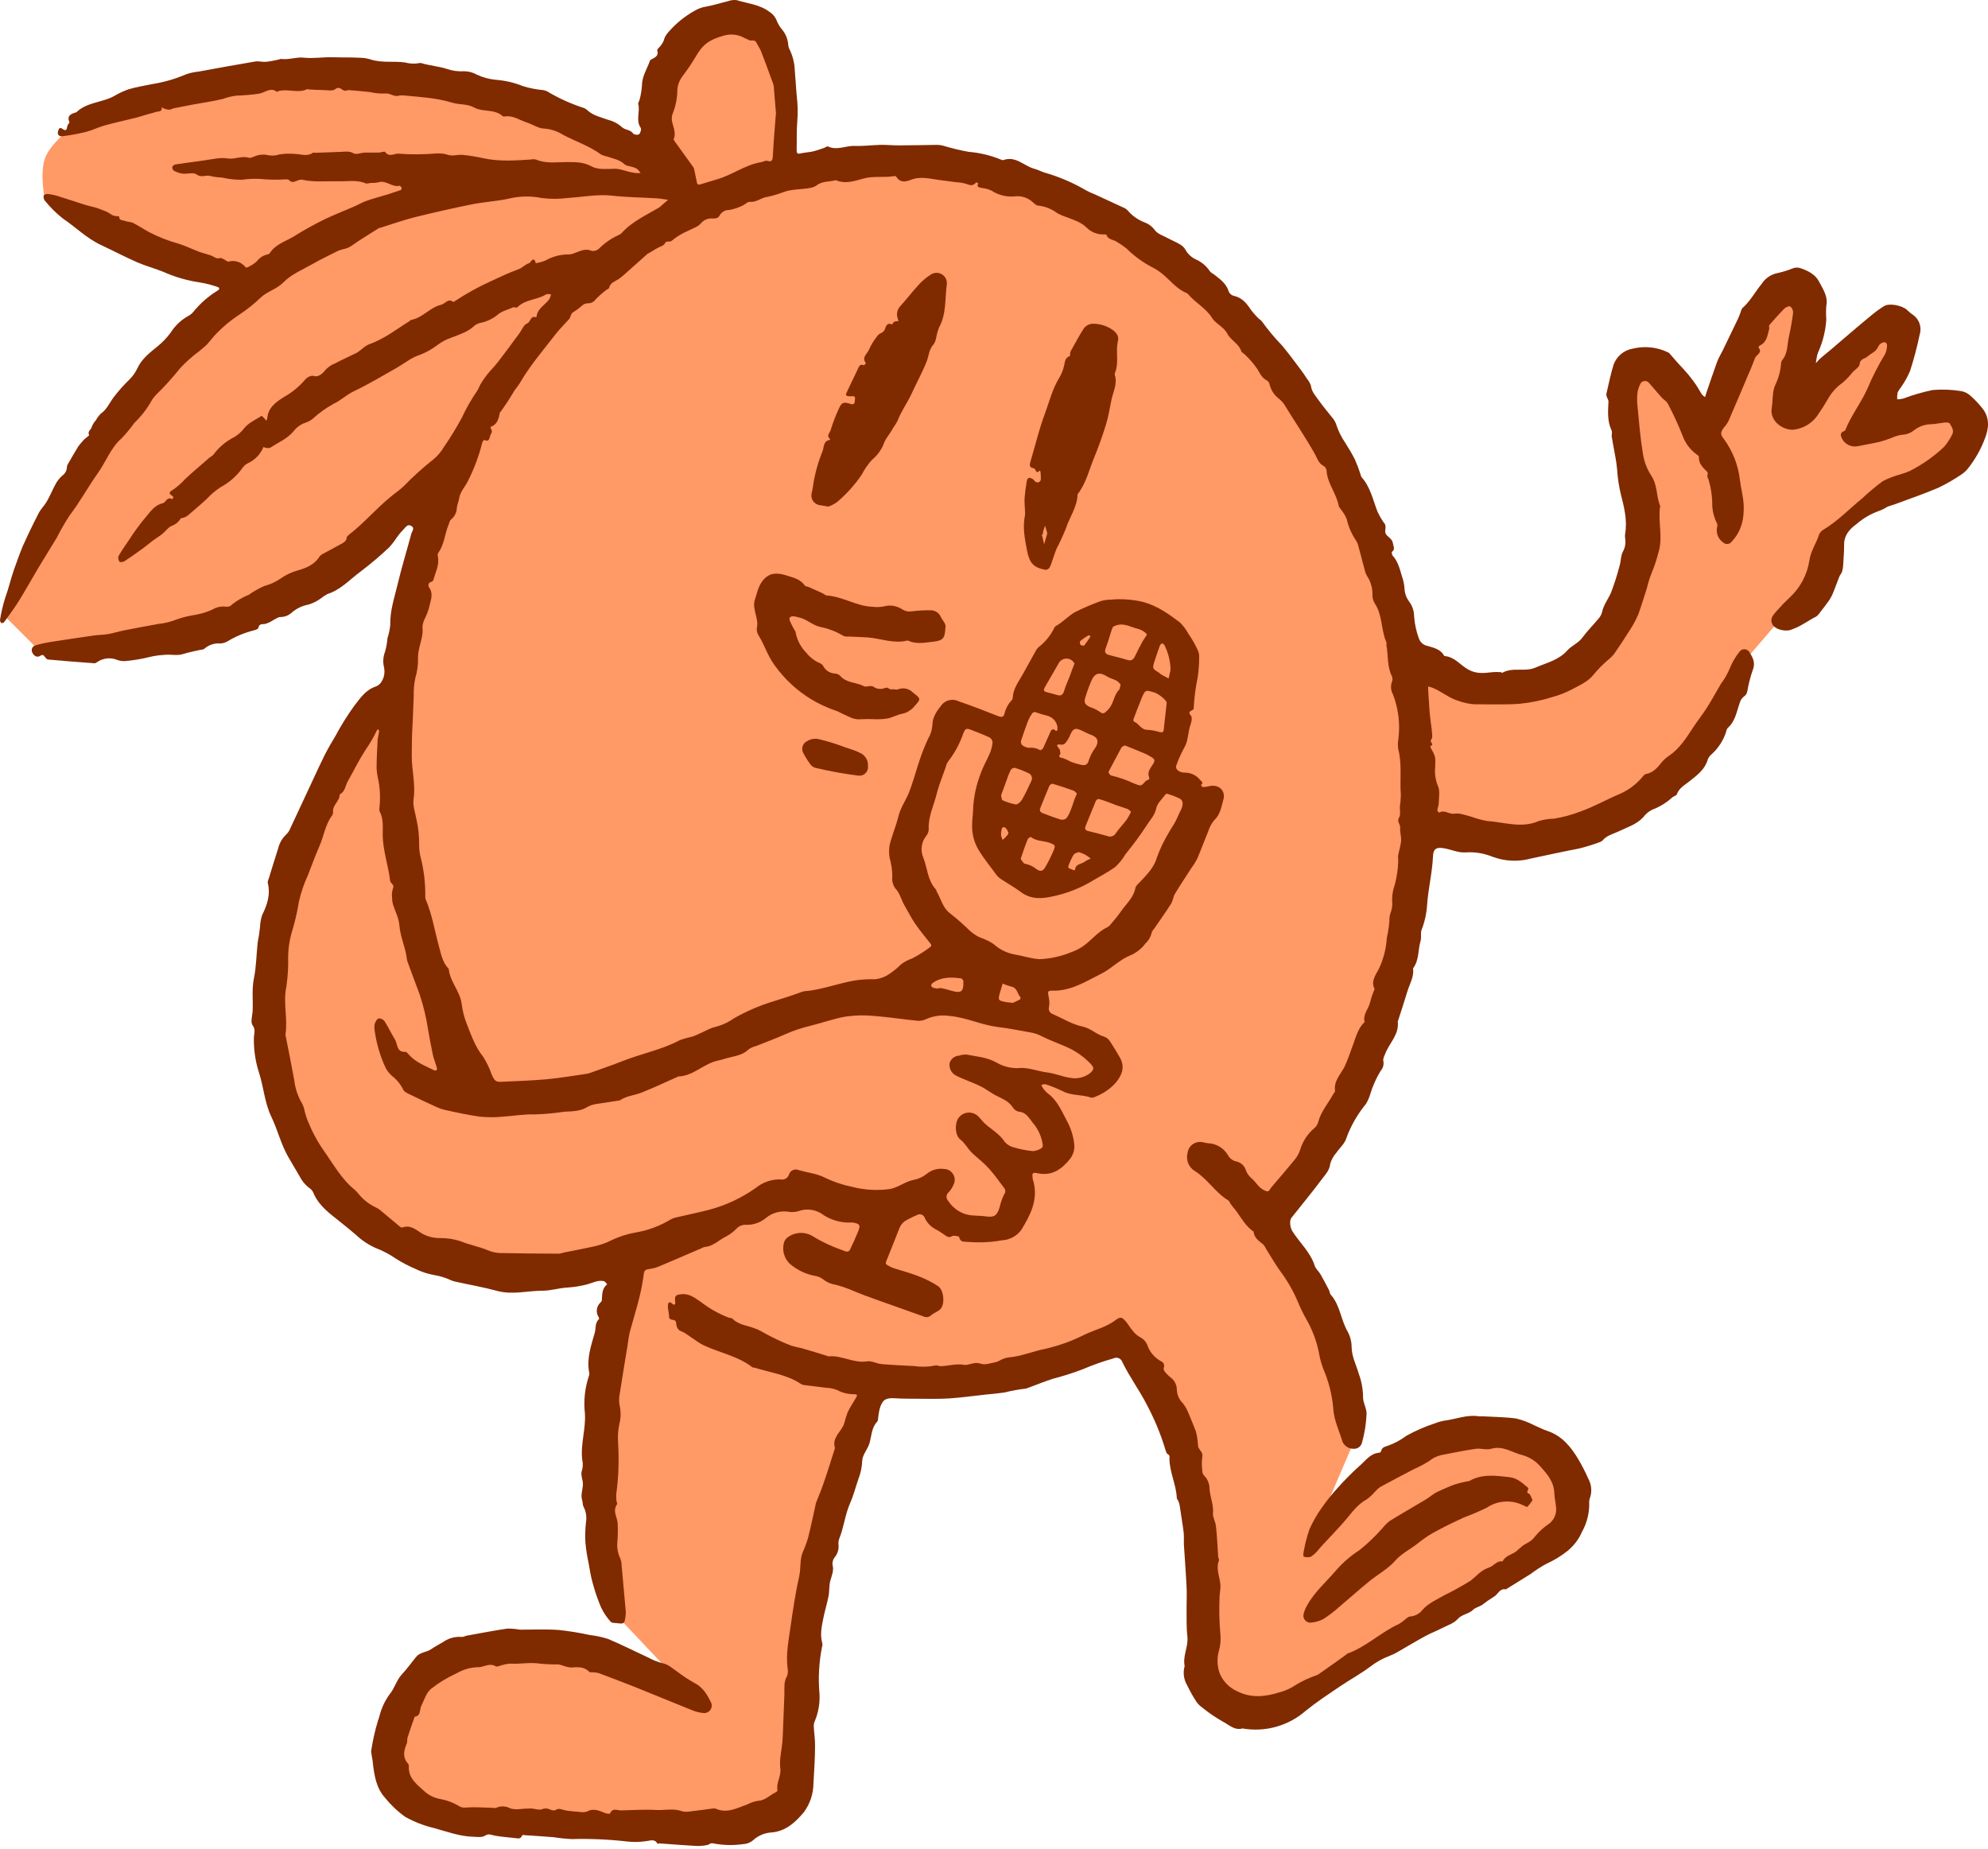 <svg width="200" height="186" viewBox="0 0 200 186" fill="none" xmlns="http://www.w3.org/2000/svg">
<path d="M103 18C97.667 17.667 86.6 17 85 17L79 16.5V7.5L74.5 1.5L67.5 4L65.5 15.5L45.5 8L23.5 7.5L7 13C7 13 5 14.5 4.5 16C4 17.5 4.5 20 4.5 20L25 28.5L16 36.5L7 50L0.5 62L3.5 65L19.5 64L34.5 56L43.5 50L41 66.5L37.5 71.5L29.5 85L27.5 104.5L34 122L49 127.5L62.5 126.5L61.5 132L59.5 148L62.5 163L71 172L64 168.5L51.5 165.5L43.5 167L38.5 175L42.5 182L68 184L80 182V169.5L87.5 139.5H92L112 134.5L119.5 149.5L120.5 167.5L125.5 172.5L136 167.5L154.5 156L158.5 151.5L156.5 146.5L148.5 144L139 147.5L131.5 156L136 145.5L134 136.5L128 124L129 120.5L136 110L139 103.5L141.5 89L143.5 83.5L153 84.5L165 79.5L170 76L175.5 66.5L178.5 63L182.5 57.5L187.5 51.5L194.5 48L198 43L196.5 40.5L188 43L191.5 34L190 32.5L180.5 40.5L181.5 31L180 29L178 30L174.5 36.5L171.5 42.5L168 37H164C163 37 163.5 41 164 44.5C164.5 48 165.5 53.5 165 56C164.5 58.5 159.5 66.5 159 67C158.5 67.5 150 69 149 69C148.2 69 144 67.667 142 67L137 50.5L120 27.5L103 18Z" fill="#FF9966"/>
<path d="M40.794 9.616C40.582 9.583 40.367 9.583 40.155 9.616C39.636 9.797 39.248 9.322 38.717 9.408C38.204 9.423 37.692 9.373 37.192 9.257C36.49 9.182 35.786 9.118 35.08 9.063C34.964 9.063 34.843 9.132 34.722 9.128C34.394 9.128 34.199 8.597 33.716 8.977C33.461 9.18 32.938 9.063 32.537 9.059C32.049 9.059 31.561 9.024 31.073 8.998C31.012 8.998 30.943 8.951 30.9 8.968C29.967 9.421 28.97 8.899 28.028 9.162C27.972 9.162 27.894 9.266 27.877 9.253C27.207 8.713 26.659 9.335 26.054 9.426C25.288 9.533 24.517 9.599 23.744 9.624C23.302 9.682 22.867 9.789 22.448 9.944C21.455 10.194 20.431 10.328 19.425 10.514C18.773 10.635 18.13 10.764 17.473 10.894C17.357 10.92 17.249 10.993 17.132 11.024C16.826 11.051 16.52 10.968 16.268 10.79C16.342 11.309 15.897 11.179 15.642 11.27C15.323 11.386 14.99 11.455 14.662 11.55C14.334 11.645 14.04 11.754 13.725 11.831C12.658 12.099 11.565 12.328 10.525 12.621C9.881 12.799 9.277 13.11 8.633 13.274C7.857 13.463 7.072 13.607 6.279 13.705C5.968 13.744 5.727 13.567 5.848 13.183C5.912 12.967 6.003 12.751 6.279 12.963C6.711 13.269 6.711 12.963 6.78 12.656C6.806 12.522 7.009 12.367 6.979 12.285C6.711 11.637 7.126 11.46 7.605 11.317C7.636 11.312 7.666 11.3 7.692 11.283C8.745 10.268 10.283 10.324 11.47 9.668C11.944 9.383 12.446 9.15 12.969 8.972C13.751 8.743 14.562 8.614 15.366 8.45C16.517 8.264 17.641 7.937 18.713 7.478C19.114 7.336 19.532 7.244 19.956 7.206C21.861 6.86 23.765 6.506 25.674 6.187C26.024 6.131 26.404 6.247 26.763 6.221C27.155 6.176 27.544 6.106 27.929 6.014C28.05 6.014 28.175 5.91 28.287 5.928C29.052 6.036 29.82 5.72 30.533 5.798C31.53 5.91 32.498 5.729 33.474 5.759C34.45 5.789 35.365 5.759 36.311 5.815C36.641 5.824 36.968 5.879 37.283 5.979C38.41 6.355 39.585 6.122 40.738 6.282C41.213 6.415 41.712 6.437 42.197 6.347C42.258 6.329 42.322 6.329 42.383 6.347C43.247 6.614 44.136 6.662 44.974 6.938C45.529 7.128 46.117 7.206 46.702 7.167C47.144 7.172 47.577 7.288 47.963 7.504C48.563 7.786 49.207 7.963 49.867 8.026C50.818 8.096 51.752 8.315 52.636 8.674C53.25 8.86 53.88 8.986 54.519 9.05C54.703 9.062 54.884 9.11 55.05 9.192C56.213 9.89 57.454 10.451 58.746 10.864C58.862 10.908 58.967 10.974 59.057 11.058C59.658 11.637 60.448 11.784 61.187 12.056C61.664 12.171 62.107 12.396 62.482 12.712C62.832 13.114 63.415 12.993 63.709 13.451C63.794 13.509 63.892 13.545 63.995 13.555C64.098 13.565 64.201 13.548 64.296 13.507C64.434 13.36 64.546 12.989 64.456 12.859C63.933 12.095 64.417 11.248 64.21 10.466C64.175 10.345 64.313 10.181 64.343 10.035C64.469 9.573 64.549 9.1 64.581 8.622C64.581 7.677 65.103 6.925 65.393 6.092C65.423 6.001 65.587 5.958 65.691 5.897C66.002 5.72 66.269 5.53 66.123 5.094C66.097 5.021 66.196 4.87 66.278 4.809C66.561 4.541 66.762 4.198 66.857 3.82C66.949 3.613 67.073 3.423 67.224 3.254C67.988 2.363 68.907 1.617 69.936 1.052C70.278 0.854 70.655 0.722 71.046 0.663C71.784 0.529 72.501 0.296 73.231 0.123C73.506 0.017 73.802 -0.021 74.095 0.011C75.201 0.352 76.397 0.443 77.373 1.164C77.744 1.393 78.026 1.742 78.172 2.153C78.309 2.467 78.492 2.758 78.716 3.017C79.047 3.43 79.249 3.932 79.294 4.459C79.305 4.64 79.354 4.817 79.437 4.977C79.755 5.635 79.933 6.351 79.96 7.081C80.037 7.944 80.076 8.834 80.162 9.711C80.26 10.535 80.276 11.367 80.21 12.194C80.124 13.161 80.175 14.137 80.145 15.109C80.145 15.489 80.292 15.498 80.577 15.424C80.97 15.334 81.38 15.325 81.769 15.234C82.158 15.143 82.525 15.005 82.896 14.884C83.034 14.837 83.203 14.69 83.294 14.733C84.205 15.165 85.09 14.643 85.988 14.677C86.887 14.712 87.768 14.591 88.657 14.569C89.245 14.569 89.832 14.625 90.415 14.625C91.711 14.625 93.006 14.586 94.302 14.573C94.487 14.576 94.671 14.601 94.85 14.647C95.702 14.903 96.567 15.112 97.441 15.273C98.579 15.366 99.696 15.637 100.749 16.076C100.805 16.107 100.869 16.117 100.931 16.107C102.175 15.645 102.999 16.685 104.032 16.97C104.386 17.065 104.723 17.238 105.072 17.355C106.56 17.783 107.988 18.396 109.322 19.181C109.567 19.314 109.821 19.427 110.082 19.523C111.119 19.998 112.155 20.473 113.187 20.956C113.295 21.017 113.39 21.098 113.468 21.194C113.914 21.707 114.477 22.106 115.109 22.356C115.536 22.505 115.908 22.78 116.176 23.146C116.461 23.556 117.095 23.729 117.583 24.01C117.938 24.2 118.318 24.347 118.659 24.554C118.901 24.677 119.105 24.866 119.246 25.098C119.479 25.531 119.846 25.878 120.291 26.087C120.864 26.337 121.353 26.744 121.703 27.262C121.781 27.409 121.98 27.491 122.135 27.607C122.714 28.065 123.336 28.492 123.586 29.239C123.625 29.374 123.701 29.495 123.804 29.589C123.908 29.683 124.036 29.746 124.174 29.771C125.003 29.961 125.469 30.587 125.901 31.235C126.103 31.5 126.324 31.75 126.562 31.982C126.687 32.116 126.873 32.206 126.968 32.353C127.576 33.197 128.244 33.995 128.967 34.742C129.628 35.528 130.233 36.361 130.855 37.182C131.079 37.475 131.286 37.786 131.481 38.097C131.664 38.305 131.802 38.55 131.887 38.814C131.952 39.419 132.353 39.812 132.66 40.261C133.092 40.865 133.562 41.422 134.012 41.988C134.177 42.174 134.308 42.388 134.4 42.619C134.613 43.296 134.924 43.937 135.324 44.523C135.67 45.072 136.011 45.629 136.3 46.208C136.511 46.679 136.696 47.162 136.853 47.654C136.877 47.775 136.919 47.892 136.978 48C137.877 48.997 138.119 50.293 138.589 51.489C138.746 51.819 138.925 52.138 139.125 52.444C139.154 52.498 139.191 52.549 139.233 52.595C139.574 52.927 139.233 53.389 139.414 53.705C139.596 54.02 140.079 54.188 140.14 54.681C140.179 54.979 140.39 55.255 140.036 55.51C139.989 55.544 140.036 55.791 140.084 55.864C140.723 56.546 140.857 57.445 141.137 58.274C141.239 58.633 141.297 59.002 141.31 59.375C141.355 59.775 141.504 60.156 141.742 60.481C142.075 60.913 142.259 61.442 142.264 61.988C142.317 62.76 142.482 63.521 142.753 64.246C142.821 64.432 142.936 64.597 143.088 64.725C143.239 64.853 143.421 64.94 143.616 64.976C144.234 65.158 144.912 65.309 145.266 65.926C145.266 65.952 145.3 65.996 145.322 65.996C146.359 66.065 146.937 66.95 147.771 67.386C148.604 67.822 149.364 67.701 150.181 67.615C150.444 67.596 150.708 67.596 150.971 67.615C151.027 67.615 151.105 67.697 151.135 67.68C152.184 67.079 153.402 67.624 154.482 67.153C155.562 66.682 156.805 66.419 157.682 65.425C158.114 64.942 158.788 64.7 159.202 64.13C159.686 63.465 160.278 62.882 160.804 62.247C160.973 62.063 161.097 61.843 161.167 61.603C161.31 60.856 161.793 60.273 162.078 59.604C162.417 58.717 162.705 57.811 162.942 56.892C163.076 56.425 163.05 55.89 163.275 55.484C163.496 55.08 163.574 54.612 163.495 54.158C163.471 54.007 163.471 53.852 163.495 53.7C163.732 52.336 163.391 51.01 163.063 49.727C162.866 48.905 162.74 48.067 162.687 47.222C162.614 46.359 162.424 45.538 162.281 44.696C162.234 44.415 162.173 44.135 162.139 43.854C162.139 43.677 162.204 43.465 162.139 43.323C161.685 42.368 161.767 41.371 161.819 40.369C161.819 40.243 161.72 40.118 161.677 39.989C161.626 39.887 161.599 39.774 161.599 39.66C161.824 38.676 162.031 37.678 162.32 36.719C162.466 36.295 162.724 35.917 163.067 35.627C163.41 35.337 163.825 35.144 164.268 35.07C165.461 34.778 166.718 34.913 167.822 35.45C167.903 35.496 167.973 35.557 168.029 35.631C168.461 36.128 168.893 36.642 169.36 37.121C170.073 37.887 170.691 38.737 171.199 39.652C171.294 39.768 171.408 39.867 171.536 39.945C171.571 39.833 171.601 39.717 171.64 39.6C172.007 38.525 172.365 37.441 172.754 36.378C172.897 35.99 173.13 35.631 173.311 35.255C173.835 34.176 174.356 33.095 174.874 32.012C174.948 31.861 174.995 31.701 175.06 31.546C175.125 31.39 175.177 31.092 175.319 30.967C176.101 30.272 176.58 29.343 177.232 28.553C177.414 28.271 177.652 28.029 177.93 27.842C178.209 27.655 178.522 27.527 178.852 27.465C179.386 27.345 179.909 27.182 180.415 26.977C180.612 26.911 180.822 26.901 181.024 26.946C181.814 27.18 182.631 27.607 182.972 28.272C183.352 29.015 183.935 29.788 183.732 30.777C183.697 31.237 183.697 31.699 183.732 32.159C183.659 33.239 183.404 34.299 182.976 35.294C182.912 35.434 182.858 35.578 182.816 35.726C182.756 35.994 182.721 36.27 182.678 36.538C182.851 36.357 183.011 36.158 183.201 35.994C183.49 35.735 183.81 35.497 184.108 35.242C185.468 34.085 186.815 32.915 188.184 31.788C188.614 31.422 189.07 31.088 189.549 30.79C190.072 30.47 191.32 30.708 191.851 31.17C192.003 31.327 192.168 31.471 192.343 31.602C192.684 31.806 192.946 32.117 193.089 32.488C193.231 32.858 193.245 33.265 193.129 33.645C192.872 34.886 192.548 36.113 192.158 37.32C191.916 37.888 191.615 38.43 191.259 38.935C191.124 39.102 191.007 39.283 190.91 39.475C190.865 39.704 190.85 39.937 190.866 40.17C191.067 40.163 191.266 40.139 191.462 40.097C192.429 39.733 193.422 39.444 194.434 39.233C195.396 39.152 196.365 39.19 197.318 39.345C197.674 39.413 198.002 39.583 198.264 39.833C198.674 40.198 199.052 40.597 199.396 41.025C200.19 41.975 200.104 43.072 199.694 44.096C199.289 45.187 198.714 46.207 197.992 47.119C197.81 47.352 197.591 47.555 197.344 47.719C196.602 48.223 195.824 48.672 195.017 49.062C193.57 49.68 192.076 50.189 190.599 50.738C190.435 50.794 189.934 50.945 189.895 50.967C189.624 51.143 189.334 51.288 189.031 51.398C188.204 51.692 187.439 52.139 186.777 52.716C186.038 53.255 185.503 53.864 185.524 54.849C185.524 55.492 185.472 56.145 185.434 56.775C185.426 57.017 185.39 57.258 185.326 57.492C185.269 57.678 185.114 57.829 185.041 58.01C184.794 58.624 184.583 59.25 184.324 59.854C184.193 60.127 184.034 60.385 183.849 60.623C183.585 60.995 183.304 61.353 183.024 61.707C182.938 61.838 182.826 61.95 182.696 62.035C181.888 62.437 181.171 63.007 180.307 63.305C180.222 63.341 180.134 63.371 180.044 63.396C179.383 63.525 178.537 63.258 178.316 62.808C177.98 62.165 178.498 61.767 178.83 61.362C179.217 60.92 179.626 60.499 180.057 60.101C181.108 59.128 181.801 57.831 182.026 56.417C182.156 55.428 182.734 54.651 183.019 53.744C183.111 53.548 183.262 53.386 183.451 53.281C184.885 52.418 186.042 51.2 187.338 50.138C187.995 49.525 188.684 48.948 189.402 48.41C189.975 48.111 190.579 47.878 191.203 47.715C191.528 47.622 191.845 47.507 192.153 47.369C193.417 46.726 194.581 45.902 195.608 44.925C195.902 44.571 196.156 44.186 196.364 43.776C196.636 43.344 196.364 42.947 196.144 42.602C196.079 42.502 195.829 42.489 195.673 42.502C195.211 42.545 194.753 42.658 194.291 42.675C193.664 42.681 193.057 42.893 192.564 43.279C192.204 43.571 191.757 43.733 191.294 43.742C190.937 43.802 190.589 43.911 190.262 44.065C189.876 44.214 189.482 44.343 189.083 44.45C188.362 44.618 187.632 44.731 186.923 44.882C186.589 44.955 186.24 44.908 185.936 44.751C185.632 44.593 185.393 44.334 185.261 44.018C185.153 43.755 185.148 43.538 185.446 43.4C185.52 43.37 185.624 43.327 185.645 43.262C186.237 41.777 187.243 40.511 187.887 39.06C188.377 37.89 188.955 36.758 189.614 35.674C189.706 35.513 189.767 35.336 189.795 35.152C189.843 34.88 189.934 34.508 189.61 34.426C189.48 34.432 189.353 34.472 189.243 34.541C189.133 34.609 189.042 34.705 188.979 34.819C188.772 35.385 188.245 35.528 187.869 35.869C187.619 36.102 187.135 36.076 187.083 36.629C187.083 36.918 186.625 37.173 186.375 37.445C186.077 37.834 185.738 38.19 185.364 38.507C184.762 38.929 184.263 39.481 183.905 40.123C183.598 40.654 183.27 41.172 182.924 41.673C182.652 42.101 182.288 42.463 181.857 42.731C181.427 43 180.941 43.168 180.437 43.223C179.452 43.31 177.988 42.411 178.247 40.999C178.325 40.567 178.316 40.097 178.373 39.648C178.396 39.351 178.463 39.06 178.571 38.784C178.903 38.119 179.108 37.399 179.176 36.659C179.174 36.507 179.214 36.358 179.292 36.227C179.871 35.558 179.785 34.698 179.962 33.917C180.139 33.135 180.294 32.28 180.394 31.451C180.395 31.334 180.371 31.218 180.324 31.111C180.276 31.005 180.206 30.91 180.117 30.833C180.027 30.76 179.685 30.881 179.547 31.01C179.007 31.55 178.502 32.124 177.997 32.703C177.941 32.768 177.997 32.936 177.997 33.044C177.815 33.683 177.781 34.4 177.064 34.75C176.991 34.785 176.887 34.936 176.9 34.949C177.366 35.493 176.697 35.67 176.563 36.016C176.339 36.586 176.131 37.151 175.868 37.717C175.207 39.285 174.542 40.857 173.864 42.416C173.743 42.63 173.598 42.83 173.432 43.012C173.082 43.487 173.048 43.681 173.432 44.165C174.316 45.37 174.87 46.786 175.039 48.272C175.138 49.097 175.367 49.904 175.414 50.712C175.496 52.09 175.229 53.424 174.209 54.491C174.161 54.557 174.099 54.613 174.027 54.653C173.955 54.693 173.875 54.718 173.793 54.724C173.711 54.731 173.629 54.719 173.552 54.691C173.474 54.663 173.404 54.618 173.346 54.56C173.103 54.392 172.916 54.156 172.81 53.881C172.704 53.606 172.683 53.305 172.75 53.018C172.772 52.941 172.778 52.86 172.768 52.781C172.757 52.701 172.731 52.625 172.689 52.556C172.384 51.922 172.236 51.225 172.257 50.522C172.233 49.791 172.119 49.066 171.921 48.362C171.864 48.134 171.692 47.957 171.804 47.689C171.811 47.645 171.809 47.6 171.796 47.557C171.783 47.514 171.761 47.475 171.73 47.443C171.299 47.011 170.867 46.618 170.914 45.927C170.914 45.858 170.759 45.767 170.664 45.694C170.044 45.239 169.569 44.613 169.299 43.893C168.862 42.777 168.361 41.687 167.801 40.628C167.671 40.369 167.369 40.196 167.161 39.976C166.73 39.501 166.336 39.004 165.909 38.533C165.853 38.458 165.777 38.4 165.691 38.364C165.604 38.328 165.51 38.316 165.417 38.33C165.325 38.343 165.237 38.381 165.164 38.44C165.091 38.498 165.035 38.575 165.002 38.663C164.867 38.934 164.776 39.226 164.734 39.526C164.688 39.957 164.688 40.392 164.734 40.822C164.89 42.416 165.015 44.014 165.274 45.573C165.385 46.369 165.666 47.132 166.099 47.81C166.768 48.764 166.604 49.9 167.019 50.893C166.764 52.474 167.347 54.076 166.82 55.674C166.655 56.319 166.444 56.951 166.19 57.566C165.975 58.094 165.803 58.638 165.676 59.194C165.391 60.057 165.127 60.96 164.812 61.819C164.572 62.375 164.283 62.908 163.948 63.413C163.46 64.199 162.946 64.972 162.42 65.732C162.252 65.955 162.057 66.156 161.841 66.332C161.28 66.799 160.765 67.318 160.303 67.883C159.82 68.509 159.008 68.893 158.261 69.286C157.606 69.64 156.914 69.918 156.196 70.115C155.111 70.457 153.994 70.686 152.862 70.798C151.342 70.901 149.839 70.845 148.311 70.845C147.758 70.805 147.215 70.687 146.695 70.495C145.75 70.21 144.994 69.532 144.078 69.17C143.949 69.118 143.811 69.092 143.677 69.053C143.677 69.17 143.677 69.286 143.677 69.403C143.72 70.102 143.763 70.802 143.815 71.502C143.845 71.899 143.897 72.301 143.944 72.698C143.975 72.974 144.035 73.246 144.048 73.523C144.061 73.799 144.152 74.231 143.996 74.386C143.754 74.637 144.368 74.896 143.923 75.039C143.901 75.039 143.884 75.155 143.923 75.194C144.424 76.114 144.419 76.114 144.389 77.094C144.311 77.765 144.405 78.444 144.661 79.068C144.886 79.547 144.752 80.204 144.743 80.795C144.743 81.037 144.618 81.27 144.597 81.517C144.597 81.59 144.778 81.758 144.787 81.754C145.313 81.404 145.776 81.944 146.324 81.853C146.872 81.763 147.464 82.018 148.03 82.16C148.549 82.35 149.084 82.494 149.628 82.592C151.355 82.704 153.057 83.356 154.81 82.592C155.31 82.446 155.827 82.366 156.348 82.355C157.254 82.205 158.142 81.963 158.999 81.633C160.377 81.145 161.625 80.424 162.955 79.867C163.78 79.506 164.516 78.972 165.114 78.299C165.261 78.144 165.404 77.906 165.576 77.867C166.311 77.734 166.738 77.233 167.166 76.693C167.375 76.442 167.619 76.222 167.891 76.041C168.962 75.315 169.619 74.283 170.292 73.246C170.75 72.547 171.273 71.895 171.718 71.191C172.21 70.418 172.65 69.61 173.117 68.816C173.505 68.298 173.825 67.731 174.067 67.131C174.303 66.566 174.619 66.036 175.004 65.559C175.058 65.482 175.129 65.418 175.213 65.375C175.296 65.331 175.389 65.308 175.483 65.308C175.578 65.308 175.67 65.331 175.754 65.375C175.837 65.418 175.909 65.482 175.963 65.559C176.343 66.121 176.645 66.686 176.317 67.447C176.089 68.116 175.913 68.802 175.79 69.498C175.779 69.614 175.741 69.727 175.68 69.826C175.618 69.926 175.535 70.01 175.436 70.072C175.225 70.251 175.074 70.491 175.004 70.759C174.702 71.623 174.572 72.564 173.821 73.221C173.726 73.347 173.665 73.496 173.644 73.652C173.364 74.496 172.873 75.254 172.219 75.855C172.048 75.989 171.912 76.162 171.821 76.36C171.519 77.461 170.651 78.044 169.826 78.701C169.394 79.033 168.902 79.318 168.703 79.893C168.651 80.04 168.371 80.096 168.224 80.225C167.641 80.759 166.96 81.175 166.22 81.452C165.862 81.631 165.552 81.891 165.313 82.212C164.644 82.938 163.719 83.21 162.882 83.615C162.307 83.892 161.668 84.017 161.232 84.535C161.171 84.607 161.092 84.66 161.003 84.691C160.298 84.958 159.576 85.181 158.844 85.36C157.233 85.671 155.631 86.021 154.028 86.362C152.746 86.712 151.386 86.649 150.142 86.181C149.283 85.831 148.355 85.683 147.43 85.749C146.752 85.801 146.052 85.481 145.357 85.347C144.545 85.188 144.199 85.347 144.165 86.12C144.096 87.748 143.698 89.333 143.577 90.953C143.527 91.841 143.338 92.715 143.016 93.544C142.891 93.868 143.016 94.287 142.921 94.628C142.64 95.552 142.787 96.589 142.157 97.413C142.273 98.277 141.82 98.96 141.591 99.72C141.297 100.678 140.986 101.637 140.68 102.592C140.68 102.652 140.61 102.712 140.619 102.764C140.775 104.06 139.799 104.889 139.38 105.947C139.285 106.198 139.112 106.496 139.168 106.716C139.206 106.895 139.201 107.08 139.153 107.257C139.105 107.434 139.015 107.596 138.892 107.731C138.449 108.463 138.099 109.248 137.851 110.067C137.752 110.413 137.606 110.744 137.419 111.052C136.557 112.093 135.883 113.277 135.428 114.55C135.255 115.072 134.763 115.487 134.439 115.966C134.152 116.287 133.941 116.668 133.822 117.081C133.757 117.763 133.303 118.186 132.958 118.657C131.995 119.952 130.941 121.214 129.935 122.488C129.689 122.798 129.784 123.498 130.043 123.895C130.786 125.044 131.844 125.986 132.275 127.35C132.375 127.657 132.677 127.89 132.846 128.184C133.148 128.711 133.429 129.25 133.709 129.79C133.778 129.924 133.77 130.118 133.865 130.222C134.832 131.293 134.888 132.783 135.592 133.975C135.852 134.467 135.985 135.016 135.981 135.573C136.011 136.519 136.452 137.326 136.698 138.194C136.975 138.943 137.121 139.733 137.13 140.531C137.104 141.062 137.466 141.593 137.484 142.189C137.444 143.193 137.286 144.189 137.013 145.156C136.96 145.339 136.845 145.498 136.687 145.604C136.529 145.711 136.339 145.759 136.149 145.739C135.917 145.738 135.69 145.67 135.496 145.543C135.302 145.416 135.15 145.235 135.057 145.022C134.724 143.904 134.193 142.863 134.128 141.641C134.007 140.284 133.67 138.956 133.131 137.706C132.935 137.196 132.79 136.668 132.699 136.13C132.463 134.914 132.025 133.746 131.403 132.675C131.101 132.14 130.831 131.588 130.596 131.021C130.135 129.909 129.537 128.858 128.816 127.894C128.315 127.203 127.892 126.461 127.434 125.735C127.347 125.539 127.232 125.355 127.093 125.191C126.661 124.833 126.173 124.535 126.117 123.895C125.374 123.39 124.934 122.626 124.433 121.909C124.243 121.641 124.001 121.395 123.824 121.131C123.729 121.01 123.686 120.821 123.565 120.751C122.269 119.97 121.483 118.592 120.201 117.797C119.892 117.609 119.655 117.324 119.525 116.986C119.396 116.649 119.381 116.278 119.484 115.932C119.511 115.757 119.576 115.59 119.672 115.442C119.769 115.293 119.896 115.167 120.045 115.072C120.193 114.976 120.361 114.912 120.536 114.886C120.711 114.859 120.889 114.87 121.06 114.917C121.215 114.943 121.362 114.99 121.518 115.003C121.925 115.015 122.323 115.13 122.674 115.337C123.025 115.543 123.318 115.836 123.526 116.187C123.611 116.353 123.734 116.499 123.883 116.611C124.033 116.724 124.206 116.802 124.39 116.839C124.618 116.89 124.829 117.003 124.998 117.165C125.168 117.327 125.29 117.532 125.353 117.759C125.475 118.074 125.679 118.352 125.944 118.562C126.238 118.817 126.454 119.162 126.735 119.426C126.914 119.59 127.122 119.72 127.348 119.81C127.68 119.952 127.75 119.62 127.896 119.447C128.708 118.497 129.525 117.551 130.31 116.588C130.521 116.319 130.683 116.015 130.79 115.69C131.043 114.83 131.543 114.062 132.228 113.483C132.417 113.325 132.553 113.113 132.617 112.874C132.893 111.803 133.632 110.987 134.141 110.046C134.197 109.942 134.323 109.834 134.31 109.748C134.171 108.78 134.815 108.119 135.229 107.381C135.507 106.777 135.75 106.159 135.959 105.528C136.352 104.604 136.508 103.546 137.285 102.807C137.078 102.021 137.717 101.469 137.851 100.769C137.938 100.409 138.055 100.056 138.201 99.715C138.231 99.629 138.304 99.521 138.278 99.46C137.847 98.597 138.55 97.923 138.827 97.224C139.198 96.376 139.427 95.472 139.505 94.55C139.505 94.278 139.604 94.006 139.643 93.734C139.707 93.372 139.752 93.008 139.777 92.641C139.764 92.312 139.823 91.983 139.95 91.678C140.062 91.332 140.097 90.965 140.053 90.603C140.041 90.051 140.134 89.501 140.325 88.984C140.514 88.27 140.625 87.539 140.658 86.803C140.688 86.556 140.628 86.302 140.658 86.06C140.74 85.576 140.913 85.101 140.952 84.613C140.99 84.125 140.826 83.749 140.865 83.317C140.904 82.886 140.485 82.661 140.762 82.216C140.93 81.948 140.809 81.508 140.831 81.145C140.891 80.751 140.925 80.352 140.93 79.953C140.809 78.442 141.064 76.93 140.68 75.41C140.617 75.059 140.617 74.699 140.68 74.348C140.832 73.159 140.751 71.951 140.442 70.793C140.358 70.468 140.254 70.148 140.131 69.835C140.025 69.646 139.962 69.437 139.946 69.221C139.929 69.006 139.96 68.789 140.036 68.587C140.107 68.412 140.107 68.217 140.036 68.043C139.531 67.045 139.678 65.935 139.475 64.885C139.475 64.795 139.509 64.687 139.475 64.609C138.926 63.37 139.103 61.914 138.322 60.722C138.157 60.464 138.07 60.165 138.071 59.859C138.096 59.182 137.909 58.515 137.536 57.95C137.425 57.762 137.345 57.558 137.298 57.345C137.082 56.546 136.866 55.743 136.659 54.94C136.611 54.729 136.524 54.528 136.404 54.348C135.971 53.705 135.66 52.988 135.489 52.232C135.38 51.955 135.235 51.693 135.057 51.455C134.927 51.247 134.711 51.057 134.668 50.833C134.43 49.606 133.528 48.617 133.459 47.339C133.448 47.246 133.417 47.156 133.367 47.076C133.318 46.996 133.252 46.928 133.174 46.877C132.673 46.635 132.53 46.143 132.31 45.719C131.338 43.992 130.22 42.355 129.188 40.667C129.048 40.466 128.88 40.286 128.691 40.131C128.195 39.763 127.848 39.228 127.715 38.624C127.696 38.55 127.662 38.48 127.615 38.419C127.568 38.358 127.51 38.307 127.443 38.27C126.938 38.006 126.739 37.536 126.467 37.082C126.117 36.584 125.719 36.122 125.279 35.7C125.158 35.562 124.925 35.48 124.878 35.333C124.623 34.551 123.811 34.228 123.457 33.545C123.103 32.863 122.317 32.591 121.932 31.973C121.315 30.984 120.261 30.462 119.536 29.602C119.499 29.552 119.45 29.512 119.393 29.486C118.369 29.076 117.735 28.19 116.905 27.525C116.57 27.256 116.207 27.024 115.822 26.834C114.903 26.345 114.062 25.724 113.325 24.99C113.013 24.743 112.684 24.518 112.341 24.316C112 24.087 111.477 24.126 111.317 23.621C111.317 23.591 111.179 23.578 111.11 23.578C110.781 23.597 110.451 23.547 110.143 23.43C109.835 23.313 109.555 23.133 109.322 22.9C108.752 22.33 107.97 22.105 107.232 21.82C106.933 21.721 106.644 21.595 106.368 21.445C105.805 21.016 105.133 20.751 104.429 20.68C104.256 20.68 104.079 20.481 103.915 20.352C103.689 20.139 103.421 19.974 103.128 19.869C102.835 19.765 102.524 19.721 102.214 19.743C101.342 19.852 100.46 19.646 99.726 19.164C99.414 19.024 99.082 18.937 98.741 18.905C98.474 18.853 98.232 18.806 98.417 18.443C98.349 18.402 98.277 18.369 98.201 18.344C97.921 18.732 97.606 18.655 97.217 18.499C96.891 18.403 96.555 18.346 96.215 18.331L94.487 18.106C93.524 17.977 92.587 17.7 91.594 18.106C91.162 18.27 90.549 18.413 90.19 17.799C90.161 17.768 90.125 17.743 90.084 17.727C90.044 17.712 90 17.705 89.957 17.709C88.951 17.899 87.936 17.674 86.904 17.951C86.04 18.184 85.047 18.551 84.084 18.123C83.445 18.309 82.737 18.193 82.162 18.646C81.97 18.78 81.75 18.867 81.519 18.901C80.543 19.095 79.523 18.987 78.578 19.415C78.059 19.601 77.526 19.745 76.984 19.846C76.457 19.989 76.021 20.369 75.408 20.304C75.183 20.304 74.941 20.581 74.687 20.689C74.275 20.889 73.84 21.034 73.391 21.121C73.191 21.111 72.992 21.157 72.816 21.254C72.641 21.351 72.496 21.494 72.398 21.669C72.251 21.963 72.018 21.971 71.707 21.98C71.484 21.957 71.259 21.989 71.051 22.072C70.844 22.156 70.659 22.289 70.515 22.459C70.221 22.835 69.651 22.982 69.185 23.237C68.622 23.476 68.097 23.794 67.626 24.182C67.379 24.446 67.064 24.122 66.883 24.493C66.77 24.727 66.365 24.817 66.093 24.977L65.229 25.491C65.2 25.501 65.173 25.514 65.147 25.53C64.417 26.182 63.687 26.826 62.953 27.486C62.736 27.692 62.505 27.882 62.262 28.056C61.886 28.307 61.398 28.428 61.277 28.95C61.247 29.062 61.04 29.123 60.923 29.218C60.579 29.483 60.255 29.771 59.951 30.082C59.859 30.224 59.73 30.34 59.578 30.416C59.426 30.491 59.257 30.525 59.088 30.514C58.908 30.524 58.737 30.592 58.6 30.708C58.331 30.951 58.042 31.171 57.736 31.364C57.373 31.529 57.447 31.9 57.235 32.124C56.803 32.591 56.345 33.057 55.939 33.562C54.674 35.199 53.314 36.771 52.273 38.572C52.117 38.836 51.901 39.065 51.733 39.324C51.504 39.678 51.301 40.053 51.064 40.408C50.826 40.762 50.632 41.051 50.407 41.366C50.373 41.418 50.303 41.457 50.291 41.509C50.161 42.105 50.053 42.714 49.349 42.938C49.349 43.017 49.369 43.094 49.405 43.163C49.617 43.461 49.332 43.672 49.284 43.923C49.224 44.238 49.099 44.45 48.723 44.251C48.63 44.316 48.559 44.408 48.52 44.515C48.184 45.861 47.697 47.164 47.069 48.401C46.775 48.989 46.283 49.472 46.184 50.168C46.14 50.47 45.998 50.759 45.959 51.066C45.957 51.297 45.903 51.524 45.801 51.731C45.7 51.938 45.553 52.119 45.372 52.262C45.246 52.353 45.212 52.578 45.143 52.742C44.745 53.679 44.711 54.75 44.098 55.605C44.035 55.715 44.017 55.844 44.046 55.968C44.227 56.831 43.813 57.531 43.614 58.295C43.601 58.345 43.578 58.392 43.545 58.431C43.512 58.471 43.471 58.503 43.424 58.524C43.361 58.53 43.302 58.552 43.251 58.588C43.199 58.624 43.159 58.673 43.133 58.731C43.107 58.788 43.097 58.851 43.103 58.913C43.109 58.975 43.132 59.035 43.169 59.086C43.653 59.777 43.294 60.455 43.169 61.12C43.059 61.503 42.914 61.876 42.737 62.234C42.595 62.501 42.514 62.796 42.5 63.098C42.595 63.862 42.314 64.549 42.163 65.257C42.096 65.521 42.058 65.792 42.051 66.064C42.083 66.794 41.991 67.525 41.779 68.224C41.658 68.791 41.606 69.371 41.623 69.951C41.571 70.957 41.558 71.968 41.498 72.974C41.437 73.981 41.429 75.039 41.424 76.075C41.424 77.522 41.826 78.938 41.606 80.394C41.507 81.059 41.787 81.789 41.908 82.484C42.085 83.278 42.172 84.089 42.167 84.902C42.155 85.398 42.218 85.893 42.353 86.371C42.656 87.616 42.801 88.894 42.785 90.175C42.777 90.266 42.788 90.357 42.815 90.443C43.471 91.976 43.726 93.626 44.167 95.224C44.383 96.006 44.529 96.848 45.147 97.465C45.264 98.761 46.274 99.698 46.443 100.963C46.53 101.69 46.714 102.402 46.991 103.08C47.423 104.185 47.816 105.317 48.593 106.284C48.955 106.843 49.245 107.445 49.457 108.076C49.777 108.776 49.889 108.854 50.545 108.819C52.031 108.746 53.517 108.702 54.993 108.569C56.345 108.443 57.688 108.21 59.032 108.02C59.154 108 59.274 107.966 59.39 107.921C60.465 107.532 61.549 107.169 62.616 106.746C64.529 105.986 66.585 105.606 68.42 104.621C68.845 104.475 69.277 104.354 69.716 104.259C70.29 104.038 70.834 103.749 71.4 103.494C71.567 103.411 71.744 103.35 71.927 103.313C72.607 103.146 73.25 102.853 73.823 102.449C75.053 101.746 76.356 101.18 77.71 100.76C78.66 100.471 79.601 100.169 80.534 99.828C80.646 99.775 80.766 99.739 80.888 99.72C82.616 99.586 84.248 98.938 85.945 98.64C86.629 98.53 87.322 98.486 88.014 98.51C88.545 98.458 89.054 98.269 89.491 97.962C89.903 97.687 90.286 97.372 90.635 97.02C90.972 96.76 91.35 96.557 91.754 96.42C92.385 96.1 92.984 95.723 93.546 95.293C93.771 95.146 93.689 95.012 93.546 94.84C93.036 94.201 92.514 93.57 92.052 92.896C91.659 92.317 91.344 91.678 90.989 91.07C90.635 90.46 90.558 89.873 90.07 89.368C89.819 89.011 89.713 88.573 89.772 88.141C89.765 87.529 89.677 86.921 89.508 86.332C89.422 85.881 89.422 85.418 89.508 84.967C89.741 84.021 90.139 83.115 90.372 82.164C90.605 81.214 91.11 80.558 91.439 79.742C91.87 78.653 92.16 77.509 92.54 76.399C92.777 75.69 93.054 74.995 93.369 74.317C93.622 73.9 93.77 73.427 93.801 72.94C93.801 72.128 94.28 71.472 94.768 70.871C94.963 70.647 95.225 70.492 95.516 70.429C95.806 70.366 96.109 70.398 96.379 70.521C97.748 70.996 99.104 71.515 100.451 72.05C100.762 72.171 100.948 72.128 101.039 71.852C101.161 71.306 101.43 70.804 101.816 70.4C101.877 70.353 101.881 70.228 101.89 70.137C101.937 69.273 102.468 68.591 102.874 67.865C103.28 67.14 103.699 66.367 104.118 65.624C104.207 65.426 104.333 65.247 104.489 65.097C105.144 64.593 105.676 63.946 106.044 63.206C106.077 63.118 106.134 63.042 106.208 62.985C106.934 62.597 107.478 61.936 108.195 61.556C109.015 61.146 109.858 60.785 110.721 60.476C111.04 60.376 111.372 60.325 111.706 60.325C112.815 60.217 113.935 60.296 115.018 60.558C116.439 60.947 117.562 61.755 118.706 62.614C119.05 62.956 119.341 63.348 119.57 63.776C119.926 64.283 120.234 64.822 120.49 65.387C120.598 65.608 120.65 65.853 120.641 66.099C120.64 66.777 120.591 67.454 120.494 68.124C120.283 69.136 120.149 70.163 120.093 71.195C120.095 71.225 120.095 71.256 120.093 71.286C120.032 71.528 119.371 71.484 119.812 71.994C119.959 72.162 119.877 72.612 119.773 72.888C119.488 73.657 119.574 74.512 119.121 75.25C118.814 75.813 118.553 76.399 118.339 77.004C118.188 77.375 118.654 77.746 119.229 77.721C119.515 77.724 119.796 77.79 120.054 77.913C120.311 78.037 120.538 78.216 120.719 78.438C120.81 78.576 121.151 78.722 120.818 78.96C120.883 79.033 120.943 79.176 121.008 79.176C121.218 79.171 121.427 79.142 121.63 79.09C122.602 78.852 123.357 79.521 123.064 80.493C122.852 81.18 122.77 81.936 122.174 82.488C121.898 82.81 121.691 83.185 121.565 83.59C121.177 84.522 120.835 85.472 120.438 86.401C120.253 86.751 120.04 87.086 119.803 87.403C119.268 88.236 118.715 89.057 118.21 89.903C118.024 90.214 117.998 90.625 117.804 90.927C117.277 91.76 116.698 92.564 116.141 93.38C116.042 93.527 115.882 93.674 115.86 93.833C115.759 94.255 115.535 94.636 115.217 94.93C114.826 95.45 114.305 95.857 113.705 96.109C112.63 96.541 111.853 97.405 110.838 97.927C109.257 98.713 107.741 99.715 105.863 99.655C105.401 99.655 105.392 99.733 105.496 100.264C105.576 100.595 105.591 100.938 105.539 101.274C105.515 101.348 105.506 101.426 105.512 101.503C105.518 101.58 105.54 101.656 105.576 101.724C105.612 101.793 105.661 101.854 105.72 101.904C105.78 101.953 105.849 101.99 105.923 102.013C106.904 102.445 107.862 103.045 108.894 103.265C109.758 103.442 110.281 104.056 111.054 104.272C111.29 104.348 111.494 104.5 111.637 104.703C112.017 105.279 112.368 105.855 112.691 106.431C113.217 107.403 112.833 108.227 112.194 108.979C111.622 109.59 110.915 110.058 110.13 110.348C110.019 110.41 109.892 110.433 109.767 110.413C108.834 110.084 107.802 110.244 106.895 109.761C106.346 109.492 105.779 109.262 105.198 109.074C105.085 109.035 104.926 109.108 104.766 109.134C104.801 109.238 104.848 109.338 104.904 109.432C105.045 109.636 105.212 109.82 105.401 109.981C106.428 110.728 106.86 111.894 107.43 112.939C107.782 113.631 108.002 114.382 108.078 115.154C108.116 115.651 107.974 116.145 107.677 116.545C106.86 117.577 105.863 118.333 104.403 118.026C103.88 117.918 103.816 117.996 103.889 118.519C103.889 118.674 103.963 118.821 103.997 118.951C104.429 120.769 103.63 122.28 102.74 123.731C102.518 124.032 102.233 124.28 101.905 124.458C101.576 124.636 101.213 124.741 100.84 124.763C99.694 124.971 98.525 125.026 97.364 124.927C97.027 124.893 96.599 125.001 96.5 124.444C96.5 124.362 95.977 124.254 95.796 124.345C95.71 124.406 95.608 124.439 95.502 124.439C95.397 124.439 95.294 124.406 95.209 124.345C94.872 124.133 94.557 123.878 94.202 123.697C93.695 123.455 93.287 123.046 93.045 122.539C93.021 122.456 92.978 122.381 92.919 122.318C92.86 122.255 92.787 122.207 92.706 122.179C92.625 122.15 92.538 122.141 92.453 122.153C92.368 122.164 92.286 122.196 92.216 122.246C91.789 122.423 91.376 122.632 90.981 122.872C90.746 123.064 90.566 123.316 90.463 123.602C90.031 124.681 89.62 125.761 89.167 126.854C89.059 127.104 89.128 127.186 89.305 127.285C89.488 127.391 89.678 127.482 89.875 127.558C90.342 127.713 90.812 127.847 91.279 127.989C91.774 128.14 92.261 128.316 92.738 128.516C93.311 128.754 93.86 129.043 94.379 129.38C94.945 129.764 95.092 131.151 94.626 131.669C94.379 131.945 93.956 132.058 93.676 132.308C93.283 132.662 92.954 132.442 92.579 132.308C90.739 131.639 88.891 131.012 87.046 130.33C86.498 130.131 85.967 129.898 85.418 129.674C84.986 129.506 84.545 129.362 84.097 129.242C83.608 129.176 83.147 128.974 82.767 128.659C82.51 128.481 82.213 128.368 81.903 128.331C80.988 128.143 80.137 127.722 79.433 127.108C79.154 126.832 78.955 126.485 78.859 126.105C78.762 125.725 78.771 125.325 78.884 124.949C78.947 124.783 79.049 124.635 79.182 124.517C79.545 124.227 79.989 124.057 80.453 124.029C80.917 124.001 81.378 124.117 81.773 124.362C82.298 124.685 82.844 124.973 83.406 125.225C83.881 125.446 84.377 125.623 84.865 125.809C85.099 125.899 85.371 126.003 85.518 125.701C85.807 125.1 86.088 124.491 86.334 123.874C86.58 123.256 86.511 123.092 85.794 122.984C85.643 122.963 85.483 122.984 85.328 122.984C84.458 122.963 83.611 122.708 82.875 122.246C82.519 121.964 82.098 121.778 81.65 121.707C81.202 121.636 80.743 121.682 80.318 121.84C79.996 121.934 79.656 121.953 79.325 121.896C78.927 121.833 78.52 121.856 78.132 121.961C77.743 122.067 77.382 122.254 77.07 122.509C76.521 122.975 75.821 123.224 75.101 123.209C74.921 123.193 74.74 123.217 74.571 123.279C74.402 123.341 74.248 123.439 74.121 123.567C73.826 123.878 73.485 124.142 73.11 124.349C72.359 124.699 71.771 125.381 70.877 125.441C70.757 125.472 70.643 125.52 70.536 125.584C69.115 126.193 67.699 126.806 66.274 127.406C66.047 127.505 65.81 127.575 65.566 127.614C64.849 127.726 64.819 127.713 64.736 128.374C64.486 130.296 63.873 132.122 63.359 133.988C63.263 134.426 63.189 134.868 63.139 135.314C62.871 136.951 62.594 138.583 62.344 140.224C62.262 140.619 62.262 141.026 62.344 141.42C62.477 142.022 62.465 142.647 62.309 143.243C62.179 143.856 62.136 144.484 62.18 145.108C62.267 146.451 62.252 147.798 62.132 149.138C62.08 149.868 61.864 150.585 62.098 151.297C61.575 151.979 62.124 152.636 62.145 153.305C62.168 153.881 62.158 154.458 62.115 155.033C62.045 155.609 62.137 156.194 62.378 156.721C62.465 156.921 62.515 157.134 62.525 157.352C62.675 158.944 62.819 160.538 62.957 162.133C62.964 162.35 62.945 162.567 62.901 162.78C62.828 163.294 62.728 163.368 62.188 163.294C61.925 163.255 61.566 163.294 61.428 163.13C61.039 162.699 60.714 162.213 60.465 161.688C60.139 160.921 59.867 160.134 59.649 159.33C59.455 158.656 59.334 157.956 59.217 157.261C59.069 156.57 58.96 155.87 58.893 155.167C58.858 154.494 58.877 153.819 58.949 153.15C59.044 152.609 58.959 152.053 58.708 151.565C58.604 151.392 58.639 151.133 58.574 150.939C58.392 150.39 58.621 149.872 58.643 149.345C58.664 148.818 58.345 148.378 58.574 147.825C58.651 147.5 58.651 147.161 58.574 146.836C58.384 145.26 58.958 143.731 58.842 142.163C58.699 140.872 58.846 139.564 59.273 138.337C59.297 138.246 59.297 138.151 59.273 138.061C59.001 136.666 59.468 135.37 59.835 134.066C59.964 133.634 59.835 133.055 60.267 132.697C60.267 132.675 60.267 132.546 60.215 132.481C60.075 132.259 60.016 131.996 60.046 131.736C60.077 131.476 60.196 131.234 60.383 131.051C60.444 130.982 60.539 130.905 60.547 130.827C60.582 130.231 60.547 129.613 61.083 129.19C60.975 129.082 60.88 128.909 60.75 128.879C60.15 128.737 59.614 129.06 59.066 129.203C58.406 129.374 57.73 129.481 57.049 129.523C56.229 129.57 55.417 129.838 54.601 129.838C53.085 129.838 51.578 130.27 50.053 129.868C48.645 129.484 47.198 129.233 45.769 128.918C45.649 128.891 45.532 128.853 45.419 128.806C44.858 128.541 44.261 128.356 43.648 128.257C43.015 128.143 42.4 127.941 41.822 127.657C41.142 127.369 40.486 127.027 39.861 126.633C39.217 126.189 38.523 125.822 37.792 125.541C37.061 125.217 36.391 124.77 35.81 124.219C35.27 123.762 34.73 123.317 34.178 122.876C33.202 122.103 32.148 121.343 31.587 120.138C31.523 119.935 31.409 119.752 31.254 119.607C30.796 119.291 30.422 118.867 30.166 118.372C29.79 117.715 29.397 117.076 29.013 116.407C28.261 115.111 27.933 113.643 27.285 112.317C26.607 110.883 26.529 109.342 26.05 107.886C25.694 106.77 25.522 105.603 25.541 104.431C25.541 103.999 25.756 103.598 25.411 103.136C25.195 102.838 25.368 102.242 25.411 101.784C25.48 100.661 25.312 99.543 25.545 98.411C25.778 97.28 25.791 96.083 25.912 94.917C25.942 94.615 26.02 94.317 26.063 94.015C26.106 93.713 26.123 93.488 26.162 93.225C26.176 92.828 26.246 92.436 26.37 92.058C26.884 91.018 27.233 89.972 26.935 88.798C26.938 88.647 26.975 88.5 27.043 88.366C27.354 87.355 27.661 86.345 27.985 85.343C28.115 84.797 28.405 84.302 28.818 83.922C28.993 83.746 29.128 83.536 29.216 83.305C29.967 81.711 30.701 80.113 31.448 78.519C31.85 77.656 32.243 76.792 32.675 75.928C33.012 75.272 33.388 74.633 33.767 73.998C34.306 72.991 34.909 72.02 35.573 71.091C36.186 70.314 36.73 69.424 37.784 69.066C38.432 68.846 38.794 67.969 38.648 67.192C38.502 66.65 38.534 66.077 38.738 65.555C38.864 65.115 38.945 64.664 38.98 64.208C39.12 63.775 39.215 63.33 39.261 62.877C39.222 61.431 39.693 60.087 40.017 58.718C40.414 57.039 40.928 55.389 41.373 53.718C41.442 53.454 41.766 53.126 41.373 52.901C40.98 52.677 40.807 53.061 40.591 53.26C40.354 53.501 40.136 53.759 39.939 54.033C39.71 54.392 39.452 54.732 39.166 55.048C38.272 55.894 37.334 56.691 36.354 57.436C35.245 58.239 34.316 59.323 32.943 59.755C32.7 59.886 32.47 60.04 32.256 60.213C31.881 60.486 31.462 60.692 31.017 60.822C30.408 60.937 29.84 61.208 29.367 61.608C29.054 61.908 28.635 62.074 28.201 62.07C27.968 62.07 27.713 62.277 27.467 62.394C27.22 62.561 26.949 62.687 26.663 62.769C26.348 62.804 26.076 62.73 25.99 63.162C25.99 63.275 25.696 63.378 25.523 63.417C24.593 63.65 23.704 64.021 22.884 64.519C22.667 64.641 22.425 64.714 22.176 64.73C21.884 64.704 21.59 64.738 21.312 64.829C21.034 64.921 20.777 65.067 20.557 65.261C20.462 65.356 20.267 65.343 20.125 65.378C19.564 65.512 18.989 65.611 18.441 65.788C17.78 66 17.119 65.788 16.463 65.883C16.013 65.909 15.567 65.972 15.128 66.073C14.286 66.285 13.428 66.429 12.563 66.505C12.287 66.516 12.013 66.47 11.755 66.371C11.442 66.249 11.104 66.203 10.769 66.236C10.434 66.27 10.112 66.383 9.829 66.566C9.726 66.635 9.605 66.73 9.501 66.721C7.946 66.609 6.392 66.488 4.846 66.345C4.707 66.345 4.565 66.151 4.466 66.017C4.366 65.883 4.267 65.831 4.034 65.978C3.736 66.181 3.395 65.978 3.243 65.633C3.209 65.564 3.192 65.489 3.191 65.412C3.19 65.336 3.207 65.26 3.24 65.191C3.273 65.122 3.321 65.062 3.381 65.014C3.44 64.966 3.51 64.933 3.585 64.916C4.086 64.768 4.597 64.654 5.113 64.575C6.543 64.346 7.981 64.143 9.432 63.931C9.92 63.862 10.417 63.866 10.896 63.784C11.375 63.702 11.95 63.517 12.485 63.413C13.625 63.184 14.765 62.981 15.91 62.769C16.582 62.699 17.24 62.534 17.866 62.281C18.45 62.081 19.052 61.936 19.663 61.849C20.237 61.746 20.796 61.575 21.33 61.34C21.759 61.075 22.267 60.966 22.768 61.033C22.882 61.046 22.997 61.029 23.102 60.985C23.208 60.941 23.301 60.872 23.372 60.783C23.821 60.439 24.308 60.149 24.824 59.919C24.88 59.889 24.945 59.885 24.996 59.854C25.494 59.499 26.026 59.197 26.586 58.952C27.151 58.801 27.688 58.559 28.175 58.235C28.725 57.839 29.343 57.547 29.997 57.371C30.861 57.125 31.656 56.779 32.157 55.972C32.275 55.836 32.422 55.73 32.589 55.661C33.154 55.35 33.729 55.056 34.294 54.737C34.553 54.59 34.852 54.456 34.882 54.076C34.882 53.977 35.011 53.869 35.102 53.795C36.588 52.651 37.805 51.204 39.248 50.021C39.68 49.654 40.176 49.325 40.595 48.928C41.542 47.953 42.552 47.042 43.618 46.199C44.053 45.834 44.42 45.396 44.702 44.903C45.345 43.969 45.936 43 46.473 42.001C46.896 41.085 47.396 40.207 47.967 39.376C48.149 39.129 48.231 38.818 48.399 38.555C48.586 38.247 48.792 37.951 49.017 37.669C49.366 37.238 49.764 36.845 50.105 36.404C50.709 35.631 51.284 34.837 51.867 34.05L52.255 33.528C52.51 33.182 52.687 32.664 53.037 32.535C53.387 32.405 53.361 31.718 53.901 31.913C53.929 31.91 53.956 31.896 53.974 31.874C54.069 31.01 54.838 30.691 55.27 30.086C55.348 29.933 55.404 29.77 55.438 29.602C55.261 29.602 55.045 29.546 54.911 29.628C54.013 30.185 52.826 30.103 52.035 30.924C51.971 30.993 51.733 30.863 51.603 30.924C51.081 31.166 50.502 31.274 50.044 31.675C49.576 32.058 49.024 32.325 48.434 32.457C48.186 32.497 47.952 32.596 47.751 32.746C47.095 33.394 46.222 33.64 45.415 33.964C44.909 34.136 44.434 34.386 44.007 34.707C43.479 35.111 42.898 35.439 42.279 35.683C41.932 35.798 41.597 35.95 41.282 36.136C40.85 36.391 40.418 36.702 39.986 36.957C38.527 37.778 37.093 38.65 35.581 39.367C34.843 39.717 34.286 40.287 33.565 40.619C32.799 41.036 32.088 41.547 31.448 42.139C31.254 42.291 31.037 42.411 30.805 42.493C30.326 42.644 29.902 42.931 29.583 43.318C28.961 44.113 28.032 44.484 27.221 45.02C27.035 45.093 26.828 45.093 26.642 45.02C26.512 44.981 26.521 44.895 26.443 45.102C26.141 45.759 25.614 46.286 24.957 46.588C24.736 46.695 24.546 46.857 24.405 47.058C23.823 47.877 23.058 48.55 22.172 49.023C21.684 49.341 21.237 49.718 20.842 50.146C20.22 50.738 19.546 51.286 18.907 51.848C18.787 51.937 18.654 52.01 18.514 52.063C18.402 52.111 18.22 52.094 18.169 52.172C17.972 52.502 17.666 52.754 17.305 52.884C16.929 53.027 16.666 53.441 16.329 53.709C15.992 53.977 15.668 54.167 15.348 54.404C15.029 54.642 14.679 54.948 14.329 55.199C13.729 55.631 13.129 56.063 12.507 56.46C12.377 56.546 12.075 56.577 12.023 56.503C11.965 56.425 11.926 56.334 11.908 56.239C11.89 56.143 11.894 56.044 11.919 55.95C12.248 55.372 12.628 54.823 13.008 54.275C13.466 53.558 13.966 52.868 14.506 52.21C15.046 51.606 15.47 50.833 16.372 50.625C16.696 50.552 16.774 49.952 17.283 50.194C17.344 50.224 17.564 50.034 17.326 49.883C16.869 49.589 17.093 49.451 17.43 49.248C17.869 48.944 18.271 48.588 18.626 48.19C19.412 47.46 20.237 46.765 21.049 46.061C21.187 45.94 21.382 45.862 21.481 45.719C22.04 44.97 22.768 44.364 23.606 43.949C23.986 43.712 24.32 43.408 24.59 43.051C25.022 42.528 25.718 42.217 26.318 41.837C26.348 41.816 26.512 42.001 26.611 42.1C26.674 42.169 26.732 42.241 26.784 42.316C26.829 42.254 26.863 42.184 26.884 42.109C26.966 41.021 27.708 40.481 28.546 39.95C29.274 39.546 29.933 39.029 30.498 38.417C30.732 38.145 31.081 37.665 31.716 37.847C31.967 37.916 32.455 37.605 32.636 37.333C32.929 36.977 33.31 36.703 33.742 36.538C34.45 36.162 35.184 35.847 35.901 35.484C36.12 35.341 36.329 35.184 36.527 35.014C36.715 34.857 36.922 34.726 37.145 34.625C38.648 34.111 39.878 33.122 41.204 32.301C41.256 32.271 41.295 32.194 41.347 32.185C42.513 31.986 43.243 30.928 44.37 30.66C44.802 30.561 45.074 29.961 45.609 30.38C45.609 30.38 45.709 30.328 45.76 30.293C46.916 29.529 48.13 28.857 49.392 28.285C50.312 27.853 51.241 27.422 52.191 27.072C52.558 26.929 52.856 26.588 53.227 26.476C53.396 26.428 53.694 25.664 53.901 26.476C54.245 26.424 54.582 26.329 54.903 26.195C55.615 25.789 56.424 25.583 57.244 25.599C57.458 25.581 57.666 25.526 57.861 25.435C58.41 25.245 58.923 24.951 59.55 25.245C59.682 25.261 59.817 25.246 59.943 25.203C60.07 25.16 60.184 25.088 60.279 24.994C60.814 24.459 61.438 24.02 62.124 23.699C62.272 23.648 62.409 23.567 62.525 23.461C63.575 22.287 64.991 21.656 66.321 20.87C66.344 20.854 66.366 20.837 66.386 20.818L67.207 20.101C66.844 20.054 66.485 19.976 66.123 19.954C64.611 19.86 63.1 19.851 61.597 19.683C60.094 19.514 58.608 19.821 57.114 19.916C56.237 20.03 55.348 20.03 54.471 19.916C53.431 19.707 52.358 19.719 51.323 19.95C50.07 20.244 48.766 20.3 47.501 20.55C45.575 20.939 43.656 21.371 41.744 21.846C40.565 22.14 39.421 22.559 38.259 22.917C38.233 22.917 38.19 22.917 38.168 22.917C37.209 23.526 36.233 24.105 35.309 24.761C34.877 25.064 34.394 25.042 33.971 25.253C33.133 25.685 32.278 26.07 31.461 26.549C30.451 27.119 29.302 27.594 28.525 28.393C27.834 29.093 26.922 29.291 26.24 29.922C25.575 30.563 24.852 31.141 24.081 31.649C23.255 32.185 22.493 32.812 21.809 33.519C21.446 33.878 21.148 34.301 20.799 34.672C20.565 34.914 20.289 35.104 20.039 35.329C19.343 35.844 18.697 36.422 18.108 37.056C17.359 37.996 16.552 38.888 15.69 39.725C15.453 39.971 15.257 40.252 15.107 40.559C14.664 41.291 14.127 41.962 13.509 42.554C13.122 43.092 12.699 43.602 12.243 44.083C11.133 45.046 10.68 46.419 9.868 47.559C8.871 48.954 8.059 50.47 7.014 51.835C6.54 52.558 6.108 53.308 5.718 54.08C5.096 55.112 4.453 56.132 3.835 57.164C3.217 58.196 2.578 59.358 1.913 60.429C1.456 61.163 0.937 61.858 0.432 62.562C0.376 62.636 0.194 62.713 0.147 62.679C0.1 62.643 0.062 62.596 0.037 62.543C0.011 62.49 -0.001 62.431 9.83509e-05 62.372C0.118 61.622 0.291 60.881 0.518 60.157C0.868 59.207 1.08 58.222 1.417 57.276C1.693 56.499 1.969 55.717 2.28 54.966C2.786 53.834 3.325 52.72 3.891 51.619C4.116 51.187 4.487 50.841 4.725 50.418C5.057 49.831 5.312 49.2 5.64 48.609C5.808 48.325 6.018 48.069 6.262 47.849C6.404 47.752 6.52 47.624 6.602 47.474C6.684 47.324 6.729 47.156 6.733 46.985C6.733 46.795 6.888 46.592 6.996 46.402C7.238 45.97 7.493 45.538 7.743 45.128C7.786 45.044 7.833 44.964 7.886 44.886C8.059 44.67 8.231 44.454 8.426 44.251C8.62 44.048 8.987 43.819 8.961 43.772C8.771 43.387 9.169 43.228 9.229 42.947C9.328 42.691 9.474 42.457 9.661 42.256C9.79 42.007 9.961 41.782 10.166 41.591C10.775 41.159 11.03 40.481 11.462 39.928C11.944 39.297 12.473 38.703 13.047 38.153C13.374 37.826 13.64 37.442 13.833 37.022C14.265 36.093 15.063 35.489 15.824 34.862C16.326 34.457 16.776 33.99 17.162 33.472C17.603 32.768 18.215 32.187 18.942 31.783C19.135 31.684 19.306 31.546 19.443 31.377C20.126 30.535 20.946 29.813 21.87 29.244C22.237 29.024 21.986 28.89 21.8 28.838C21.238 28.644 20.66 28.5 20.073 28.406C18.82 28.222 17.597 27.866 16.441 27.348C15.577 26.998 14.714 26.774 13.85 26.407C12.593 25.854 11.38 25.219 10.14 24.636C8.706 23.966 7.601 22.835 6.31 21.971C5.638 21.439 5.029 20.832 4.496 20.162C4.446 20.091 4.412 20.011 4.395 19.926C4.379 19.841 4.381 19.754 4.401 19.669C4.401 19.587 4.664 19.501 4.794 19.514C5.134 19.549 5.469 19.617 5.796 19.717C6.75 20.011 7.696 20.334 8.65 20.633C8.94 20.723 9.242 20.771 9.536 20.857C9.822 20.942 10.103 21.043 10.378 21.159C10.666 21.255 10.938 21.393 11.185 21.57C11.449 21.786 11.984 21.738 11.984 21.781C11.984 22.213 12.334 22.131 12.533 22.213C12.805 22.33 13.142 22.304 13.396 22.433C13.962 22.714 14.489 23.077 15.05 23.375C15.98 23.852 16.955 24.234 17.961 24.515C18.665 24.727 19.33 25.064 20.021 25.323C20.393 25.461 20.781 25.551 21.161 25.677C21.541 25.802 21.74 26.087 22.15 25.957C22.263 25.923 22.431 26.052 22.582 26.117C22.733 26.182 22.88 26.346 22.988 26.316C23.301 26.228 23.634 26.236 23.942 26.34C24.25 26.444 24.52 26.639 24.716 26.899C24.75 26.938 24.927 26.899 25.014 26.834C25.32 26.695 25.601 26.507 25.847 26.277C26.105 25.933 26.477 25.693 26.897 25.599C26.988 25.589 27.072 25.546 27.134 25.478C27.691 24.571 28.723 24.295 29.544 23.794C30.547 23.165 31.582 22.588 32.645 22.066C33.625 21.6 34.644 21.203 35.638 20.771C36.069 20.585 36.454 20.339 36.886 20.201C37.585 19.954 38.306 19.769 39.015 19.553C39.447 19.415 39.878 19.264 40.31 19.121C40.343 19.101 40.37 19.072 40.388 19.038C40.405 19.004 40.413 18.965 40.41 18.927C40.375 18.832 40.258 18.668 40.215 18.68C39.442 18.892 38.829 18.063 38.056 18.344C37.817 18.393 37.574 18.412 37.33 18.4C37.149 18.4 36.937 18.508 36.786 18.443C35.897 18.063 34.972 18.262 34.061 18.236C32.835 18.205 31.604 18.352 30.386 18.076C30.2 18.067 30.015 18.108 29.851 18.197C29.578 18.3 29.332 18.4 29.09 18.123C29.026 18.05 28.861 18.041 28.741 18.041C28.056 18.085 27.369 18.085 26.685 18.041C25.898 17.952 25.102 17.967 24.318 18.085C23.644 18.086 22.971 18.009 22.314 17.856C21.926 17.845 21.54 17.795 21.161 17.704C20.73 17.553 20.267 17.921 19.775 17.545C19.468 17.311 18.847 17.519 18.372 17.467C18.069 17.424 17.776 17.328 17.508 17.182C17.448 17.14 17.401 17.083 17.369 17.017C17.337 16.952 17.323 16.879 17.326 16.806C17.356 16.741 17.4 16.683 17.455 16.637C17.511 16.591 17.576 16.559 17.646 16.543C18.596 16.396 19.546 16.279 20.496 16.145C20.954 16.081 21.408 15.986 21.87 15.934C22.193 15.889 22.522 15.889 22.846 15.934C23.584 16.068 24.297 15.64 25.044 15.873C25.217 15.925 25.476 15.774 25.661 15.709C26.09 15.539 26.561 15.507 27.009 15.619C27.37 15.683 27.741 15.656 28.088 15.541C28.603 15.453 29.128 15.434 29.648 15.485C30.244 15.485 30.887 15.791 31.47 15.373C31.53 15.329 31.647 15.373 31.742 15.373L34.139 15.282C34.627 15.282 35.08 15.143 35.581 15.424C35.853 15.58 36.324 15.364 36.704 15.351C37.162 15.351 37.62 15.351 38.073 15.351C38.306 15.351 38.678 15.195 38.742 15.286C39.174 15.882 39.71 15.39 40.181 15.459C41.031 15.529 41.885 15.544 42.737 15.502C43.506 15.502 44.292 15.303 45.082 15.58C45.514 15.731 46.054 15.537 46.533 15.58C47.259 15.655 47.98 15.772 48.693 15.93C50.252 16.262 51.811 16.145 53.378 16.05C53.557 16.009 53.743 16.009 53.922 16.05C54.925 16.482 55.957 16.305 56.997 16.305C57.827 16.305 58.677 16.275 59.511 16.737C60.072 17.052 60.88 17.005 61.575 16.988C61.906 16.956 62.241 16.989 62.56 17.083C63 17.22 63.448 17.327 63.903 17.402C64.087 17.42 64.272 17.42 64.456 17.402C64.344 17.245 64.215 17.1 64.071 16.97C63.917 16.885 63.751 16.822 63.579 16.785C63.324 16.698 63 16.69 62.823 16.521C62.322 16.046 61.679 15.96 61.096 15.748C60.882 15.711 60.674 15.644 60.478 15.55C59.304 14.686 57.922 14.232 56.648 13.563C56.089 13.207 55.451 12.992 54.791 12.937C54.182 12.937 53.586 12.505 52.977 12.315C52.247 12.073 51.586 11.572 50.748 11.719C50.718 11.726 50.687 11.726 50.656 11.72C50.626 11.714 50.597 11.702 50.571 11.684C49.759 10.933 48.598 11.3 47.712 10.821C47.017 10.428 46.209 10.553 45.497 10.328C43.856 9.836 42.327 9.767 40.794 9.616ZM37.995 74.365C38.056 74.041 38.108 73.804 38.138 73.562C38.138 73.497 38.086 73.419 38.06 73.35C38.013 73.389 37.944 73.415 37.922 73.462C37.587 74.159 37.197 74.828 36.756 75.462C36.104 76.472 35.573 77.561 34.981 78.61C34.735 79.042 34.726 79.647 34.182 79.906C34.182 80.597 33.418 80.994 33.504 81.72C33.506 81.846 33.465 81.969 33.388 82.069C32.718 82.959 32.593 84.069 32.161 85.054C31.729 86.038 31.366 87.049 30.973 88.051C30.578 88.901 30.276 89.792 30.071 90.707C29.901 91.765 29.655 92.81 29.337 93.833C29.11 94.633 28.992 95.46 28.987 96.291C29.013 97.28 28.953 98.27 28.81 99.249C28.46 100.86 28.97 102.462 28.719 104.06C28.717 104.121 28.726 104.183 28.745 104.241C29.039 105.727 29.341 107.208 29.609 108.698C29.707 109.526 29.979 110.324 30.408 111.039C30.529 111.286 30.613 111.549 30.658 111.821C30.749 112.114 30.818 112.416 30.934 112.684C31.354 113.75 31.892 114.764 32.541 115.707C33.521 117.076 34.325 118.583 35.668 119.672C35.806 119.796 35.934 119.93 36.052 120.073C36.516 120.656 37.107 121.126 37.779 121.447C38.029 121.567 38.259 121.724 38.462 121.913C39.058 122.401 39.636 122.902 40.228 123.39C40.297 123.452 40.386 123.484 40.479 123.481C41.282 123.174 41.886 123.731 42.435 124.077C43.007 124.397 43.654 124.558 44.309 124.543C44.98 124.541 45.647 124.643 46.287 124.845C47.22 125.23 48.213 125.403 49.142 125.796C49.516 125.951 49.916 126.037 50.321 126.05C52.286 126.094 54.255 126.102 56.22 126.115C56.405 126.092 56.588 126.05 56.764 125.99C57.196 125.903 57.628 125.83 58.06 125.735C59.23 125.48 60.418 125.342 61.515 124.763C62.348 124.37 63.231 124.096 64.14 123.947C65.312 123.729 66.434 123.3 67.453 122.682C67.639 122.577 67.84 122.503 68.049 122.462C69.098 122.215 70.156 122 71.201 121.736C72.933 121.293 74.57 120.536 76.03 119.503C76.729 118.931 77.609 118.625 78.513 118.64C78.693 118.683 78.883 118.655 79.043 118.563C79.204 118.471 79.323 118.32 79.377 118.143C79.408 118.046 79.459 117.957 79.527 117.881C79.595 117.806 79.678 117.746 79.771 117.705C79.865 117.664 79.965 117.643 80.067 117.644C80.169 117.646 80.269 117.668 80.361 117.711C81.225 117.957 82.141 118.052 82.927 118.437C83.809 118.871 84.744 119.19 85.708 119.387C86.953 119.71 88.25 119.786 89.525 119.611C90.389 119.451 91.046 118.864 91.892 118.696C92.382 118.607 92.842 118.398 93.231 118.087C93.469 117.889 93.745 117.743 94.042 117.657C94.34 117.572 94.652 117.549 94.958 117.59C95.15 117.591 95.338 117.643 95.503 117.739C95.669 117.835 95.806 117.973 95.902 118.139C95.998 118.305 96.048 118.493 96.048 118.685C96.049 118.877 95.999 119.065 95.904 119.231C95.792 119.487 95.637 119.722 95.446 119.927C95.38 119.98 95.325 120.046 95.287 120.122C95.248 120.198 95.226 120.282 95.222 120.367C95.219 120.452 95.233 120.537 95.265 120.616C95.297 120.695 95.346 120.766 95.407 120.825C95.667 121.226 96.014 121.564 96.422 121.813C96.83 122.062 97.289 122.216 97.765 122.263C98.262 122.297 98.759 122.306 99.251 122.371C100.02 122.466 100.287 122.297 100.547 121.507C100.653 121.039 100.811 120.584 101.017 120.151C101.093 120.06 101.135 119.944 101.135 119.825C101.135 119.706 101.093 119.59 101.017 119.499C100.534 118.86 100.071 118.203 99.536 117.599C99 116.994 98.456 116.588 97.908 116.092C97.359 115.595 97.152 115.051 96.612 114.628C96.072 114.204 96.029 113.06 96.422 112.468C96.581 112.242 96.808 112.073 97.07 111.986C97.332 111.898 97.615 111.896 97.878 111.98C98.404 112.127 98.633 112.589 98.979 112.926C99.665 113.591 100.547 114.027 101.086 114.874C101.33 115.156 101.659 115.351 102.023 115.431C102.648 115.616 103.288 115.739 103.937 115.798C104.238 115.769 104.527 115.667 104.779 115.5C104.823 115.462 104.857 115.415 104.88 115.362C104.902 115.309 104.912 115.251 104.908 115.193C104.801 114.364 104.452 113.585 103.906 112.952C103.552 112.52 103.254 111.885 102.516 111.833C102.393 111.81 102.276 111.762 102.172 111.692C102.068 111.622 101.979 111.532 101.911 111.427C101.479 110.741 100.797 110.512 100.149 110.179C99.687 109.938 99.285 109.614 98.81 109.359C98.482 109.187 98.145 109.032 97.8 108.897C97.26 108.668 96.703 108.465 96.185 108.201C95.96 108.089 95.776 107.909 95.659 107.687C95.542 107.464 95.498 107.211 95.532 106.962C95.588 106.749 95.71 106.559 95.881 106.421C96.052 106.283 96.263 106.203 96.483 106.193C96.717 106.113 96.965 106.075 97.213 106.081C98.21 106.275 99.225 106.344 100.171 106.841C100.82 107.24 101.568 107.451 102.33 107.45C103.401 107.325 104.325 107.748 105.323 107.882C106.113 107.968 106.873 108.314 107.659 108.422C108.007 108.491 108.366 108.485 108.712 108.405C109.057 108.324 109.382 108.171 109.663 107.955C110.095 107.558 110.095 107.42 109.689 106.979C108.999 106.268 108.176 105.699 107.266 105.304C106.424 104.932 105.539 104.621 104.727 104.202C104.408 104.039 104.066 103.925 103.712 103.866C102.594 103.675 101.479 103.434 100.356 103.308C98.724 103.101 97.225 102.358 95.567 102.203C94.775 102.077 93.964 102.178 93.226 102.492C92.951 102.632 92.645 102.699 92.337 102.687C90.868 102.544 89.404 102.311 87.936 102.199C86.99 102.106 86.036 102.126 85.094 102.259C83.898 102.462 82.736 102.89 81.553 103.183C80.694 103.385 79.856 103.665 79.048 104.021C78.077 104.453 77.066 104.824 76.073 105.222C75.802 105.286 75.546 105.4 75.317 105.558C74.725 106.15 73.952 106.224 73.21 106.422C72.881 106.504 72.562 106.621 72.229 106.69C70.8 106.984 69.759 108.245 68.23 108.288C68.204 108.288 68.174 108.318 68.148 108.331C66.965 108.854 65.794 109.411 64.594 109.89C63.86 110.184 63.031 110.231 62.352 110.693C62.309 110.728 62.232 110.693 62.171 110.719C61.48 110.827 60.789 110.948 60.094 111.039C59.663 111.088 59.249 111.236 58.885 111.471C58.553 111.633 58.194 111.731 57.827 111.76C57.464 111.816 57.092 111.803 56.725 111.838C55.75 111.986 54.766 112.076 53.78 112.105C52.692 112.071 51.621 112.265 50.567 112.33C49.807 112.406 49.042 112.406 48.282 112.33C47.069 112.162 45.868 111.898 44.668 111.63C44.427 111.572 44.193 111.489 43.968 111.384C43.009 110.952 42.055 110.495 41.105 110.033C40.898 109.933 40.634 109.795 40.561 109.601C40.296 109.073 39.919 108.61 39.455 108.245C39.2 108.026 38.985 107.765 38.82 107.472C38.25 106.266 37.869 104.98 37.693 103.658C37.652 103.444 37.652 103.224 37.693 103.01C37.762 102.795 37.913 102.509 38.09 102.449C38.205 102.443 38.319 102.465 38.423 102.513C38.527 102.561 38.617 102.634 38.686 102.725C39.066 103.321 39.364 103.969 39.736 104.574C40.021 105.032 39.87 105.869 40.79 105.813C40.902 105.813 41.04 105.986 41.144 106.103C41.822 106.863 42.759 107.208 43.631 107.644C43.852 107.757 44.016 107.666 43.947 107.403C43.83 106.971 43.644 106.539 43.549 106.107C43.364 105.265 43.217 104.418 43.066 103.572C42.884 102.354 42.595 101.154 42.202 99.987C41.8 98.899 41.39 97.828 40.993 96.731C40.949 96.583 40.919 96.431 40.906 96.278C40.746 95.185 40.258 94.179 40.176 93.056C40.12 92.343 39.745 91.657 39.529 90.957C39.471 90.754 39.443 90.543 39.447 90.331C39.404 90.023 39.429 89.709 39.52 89.411C39.74 88.979 39.278 88.901 39.243 88.578C39.066 87.053 38.531 85.593 38.501 84.017C38.501 83.244 38.604 82.389 38.198 81.633C38.157 81.515 38.148 81.389 38.172 81.266C38.288 80.23 38.23 79.182 38 78.165C37.915 77.774 37.877 77.374 37.888 76.973C37.9 76.041 37.961 75.177 37.995 74.365ZM104.58 96.489C105.657 96.445 106.718 96.215 107.715 95.807C108.125 95.665 108.516 95.475 108.881 95.241C109.771 94.645 110.419 93.725 111.421 93.268C111.531 93.208 111.627 93.126 111.702 93.026C112.073 92.594 112.462 92.132 112.794 91.652C113.317 90.905 114.047 90.292 114.228 89.32C114.271 89.083 114.543 88.888 114.729 88.681C115.411 87.951 116.107 87.265 116.4 86.228C116.706 85.385 117.094 84.574 117.558 83.805C117.756 83.425 118.015 83.08 118.218 82.704C118.421 82.329 118.603 81.862 118.814 81.452C119.026 81.042 119.065 80.562 118.732 80.359C118.301 80.141 117.848 79.967 117.381 79.841C117.346 79.841 117.268 79.893 117.234 79.94C116.914 80.372 116.422 80.804 116.322 81.309C116.189 82 115.722 82.45 115.398 82.972C114.732 83.99 114.011 84.972 113.239 85.913C112.957 86.391 112.61 86.827 112.207 87.209C111.408 87.787 110.514 88.228 109.672 88.742C108.518 89.404 107.268 89.882 105.966 90.158C104.844 90.422 103.721 90.504 102.693 89.726C102.058 89.256 101.358 88.863 100.702 88.431C100.523 88.314 100.365 88.168 100.236 87.999C99.614 87.135 98.94 86.328 98.409 85.429C97.959 84.643 97.749 83.742 97.804 82.838C97.804 82.376 97.895 81.914 97.895 81.452C97.946 80.213 98.201 78.992 98.651 77.837C98.892 77.116 99.303 76.447 99.596 75.738C99.736 75.398 99.824 75.038 99.856 74.672C99.848 74.572 99.817 74.476 99.764 74.391C99.711 74.306 99.639 74.235 99.553 74.184C98.944 73.898 98.309 73.657 97.679 73.415C97.208 73.238 97.122 73.281 96.919 73.756C96.567 74.784 96.048 75.748 95.381 76.606C95.259 76.787 95.174 76.989 95.131 77.202C94.82 78.101 94.449 78.982 94.224 79.901C93.935 81.063 93.36 82.165 93.434 83.417C93.428 83.662 93.339 83.897 93.183 84.086C92.943 84.385 92.787 84.744 92.733 85.124C92.679 85.504 92.729 85.891 92.877 86.246C93.308 87.325 93.308 88.556 94.146 89.463C94.202 89.528 94.207 89.64 94.254 89.722C94.686 90.452 94.85 91.341 95.58 91.881C95.926 92.14 96.249 92.425 96.578 92.706C97.243 93.272 97.791 93.976 98.633 94.321C99.1 94.477 99.544 94.693 99.955 94.965C100.56 95.515 101.309 95.882 102.114 96.023C102.883 96.144 103.665 96.425 104.58 96.489ZM78.064 11.378C77.999 10.6 77.921 9.65 77.843 8.696C77.836 8.608 77.817 8.52 77.787 8.437C77.386 7.344 76.984 6.243 76.565 5.155C76.444 4.848 76.233 4.58 76.099 4.291C75.926 3.907 75.546 4.183 75.313 4.014C75.213 3.945 75.084 3.924 74.976 3.863C74.649 3.665 74.283 3.538 73.903 3.492C73.524 3.446 73.138 3.481 72.773 3.596C71.404 3.98 70.679 4.459 69.958 5.755C69.561 6.416 69.129 7.054 68.662 7.668C68.364 8.055 68.184 8.52 68.144 9.007C68.144 9.801 67.997 10.589 67.712 11.33C67.585 11.61 67.549 11.923 67.608 12.224C67.738 12.816 68.04 13.382 67.772 14.012C67.772 14.06 67.829 14.15 67.872 14.211C68.476 15.053 69.09 15.891 69.69 16.733C69.758 16.818 69.808 16.917 69.837 17.022C69.94 17.497 70.022 17.977 70.13 18.447C70.154 18.486 70.187 18.518 70.226 18.541C70.265 18.563 70.31 18.576 70.355 18.577C70.947 18.408 71.534 18.21 72.126 18.041C73.667 17.61 74.967 16.569 76.574 16.314C76.785 16.284 77.006 16.124 77.191 16.18C77.666 16.335 77.722 16.089 77.748 15.748C77.822 14.323 77.934 12.941 78.064 11.378ZM113.179 74.987C113.075 75.043 112.885 75.086 112.82 75.198C112.388 75.997 111.956 76.809 111.524 77.634C111.49 77.708 111.68 77.997 111.797 78.014C112.581 78.2 113.343 78.466 114.072 78.809C114.772 79.064 114.772 79.141 115.247 78.58C115.359 78.446 115.718 78.494 115.601 78.183C115.416 77.708 115.675 77.353 115.912 76.999C116.249 76.503 116.227 76.365 115.718 76.093C115.563 75.998 115.403 75.911 115.238 75.833C114.578 75.553 113.908 75.281 113.179 74.987ZM113.792 81.672C113.698 81.563 113.589 81.468 113.468 81.391C113.092 81.249 112.703 81.141 112.323 81.007C111.831 80.83 111.352 80.618 110.855 80.467C110.652 80.402 110.367 80.26 110.225 80.618C109.892 81.448 109.551 82.272 109.214 83.097C109.11 83.348 109.171 83.529 109.447 83.59C110.095 83.758 110.743 83.905 111.391 84.095C111.543 84.165 111.716 84.176 111.876 84.125C112.036 84.074 112.171 83.965 112.254 83.819C112.591 83.339 113.001 82.912 113.356 82.445C113.519 82.192 113.665 81.928 113.792 81.655V81.672ZM115.39 63.832C115.329 63.741 115.253 63.66 115.165 63.594C114.966 63.451 114.746 63.34 114.513 63.266C113.805 63.111 113.144 62.657 112.354 62.89C112.198 62.934 111.978 63.02 111.922 63.137C111.667 63.832 111.49 64.553 111.226 65.244C111.093 65.607 111.226 65.784 111.533 65.874C112.155 66.056 112.794 66.19 113.412 66.384C113.844 66.527 114.034 66.328 114.202 65.978C114.435 65.481 114.694 64.994 114.953 64.51C115.096 64.294 115.234 64.091 115.39 63.832ZM117.376 70.811C117.376 70.781 117.376 70.586 117.29 70.504C116.993 70.153 116.623 69.871 116.206 69.679C115.295 69.433 115.243 69.286 114.858 70.223C114.569 70.927 114.301 71.631 114.034 72.34C114.008 72.409 114.034 72.564 114.072 72.581C114.582 72.776 114.807 73.445 115.463 73.419C115.865 73.444 116.262 73.517 116.646 73.639C116.91 73.7 117.078 73.674 117.078 73.363C117.169 72.551 117.268 71.722 117.363 70.811H117.376ZM112.738 68.859C112.629 68.716 112.499 68.589 112.354 68.483C112.025 68.31 111.65 68.224 111.339 68.029C110.695 67.624 110.216 67.662 109.87 68.323C109.616 68.884 109.4 69.461 109.223 70.051C109.007 70.647 109.115 70.888 109.68 71.135C110.028 71.249 110.358 71.412 110.661 71.618C110.89 71.804 111.054 71.782 111.214 71.64C111.425 71.465 111.607 71.258 111.753 71.027C112.06 70.504 112.125 69.861 112.574 69.399C112.669 69.299 112.669 69.105 112.738 68.859ZM106.692 75.807C106.42 76.205 106.644 76.2 106.934 76.261C107.222 76.369 107.503 76.499 107.772 76.65C108.086 76.765 108.408 76.858 108.735 76.93C109.141 77.025 109.421 76.973 109.547 76.455C109.691 76.022 109.903 75.615 110.177 75.25C110.609 74.585 110.453 74.158 109.711 73.899C109.452 73.808 109.21 73.67 108.959 73.553C108.139 73.156 107.957 73.234 107.599 74.076C107.49 74.323 107.344 74.553 107.167 74.758C107.12 74.809 107.063 74.85 106.998 74.877C106.934 74.903 106.865 74.916 106.796 74.913C106.247 74.827 106.243 74.957 106.58 75.345C106.653 75.44 106.644 75.656 106.683 75.807H106.692ZM108.355 79.837C108.234 79.729 108.13 79.578 107.992 79.53C107.301 79.28 106.604 79.051 105.902 78.843C105.82 78.817 105.621 78.947 105.573 79.046C105.258 79.781 104.964 80.523 104.666 81.266C104.638 81.313 104.62 81.366 104.616 81.42C104.611 81.475 104.619 81.53 104.64 81.581C104.661 81.632 104.693 81.677 104.734 81.713C104.776 81.749 104.825 81.775 104.878 81.789C105.487 82.022 106.096 82.26 106.718 82.445C106.818 82.468 106.922 82.468 107.022 82.443C107.122 82.418 107.215 82.37 107.292 82.303C107.819 81.59 107.918 80.683 108.346 79.837H108.355ZM106.394 73.246C106.379 72.973 106.281 72.71 106.114 72.493C105.947 72.275 105.718 72.114 105.457 72.029C105.167 71.929 104.856 71.882 104.567 71.774C103.958 71.549 103.958 71.536 103.617 72.119C103.513 72.306 103.425 72.501 103.354 72.702C103.133 73.307 102.922 73.907 102.719 74.52C102.702 74.596 102.703 74.674 102.722 74.749C102.74 74.824 102.776 74.894 102.827 74.952C103.02 75.107 103.254 75.203 103.5 75.229C103.9 75.178 104.304 75.263 104.649 75.471C104.675 75.492 104.904 75.35 104.952 75.246C105.224 74.667 105.465 74.067 105.737 73.488C105.772 73.415 106.005 73.337 106.048 73.376C106.316 73.644 106.385 73.536 106.385 73.246H106.394ZM100.715 80.022C100.767 80.217 100.767 80.454 100.849 80.493C101.283 80.7 101.744 80.845 102.218 80.925C102.399 80.925 102.693 80.657 102.818 80.441C103.168 79.828 103.47 79.189 103.764 78.545C103.798 78.475 103.817 78.398 103.819 78.319C103.822 78.241 103.809 78.163 103.78 78.09C103.751 78.017 103.708 77.951 103.652 77.895C103.597 77.84 103.53 77.797 103.457 77.768C103.012 77.554 102.549 77.377 102.075 77.237C101.995 77.239 101.916 77.261 101.846 77.301C101.776 77.341 101.716 77.397 101.674 77.466C101.516 77.796 101.381 78.137 101.268 78.485C101.069 79.007 100.888 79.526 100.706 80.022H100.715ZM102.68 86.405C102.831 86.582 102.952 86.863 103.112 86.889C103.538 86.97 103.937 87.156 104.273 87.429C104.649 87.701 104.917 87.645 105.137 87.265C105.466 86.71 105.754 86.133 106.001 85.537C106.213 85.045 106.135 84.989 105.642 84.799C105.016 84.557 104.282 84.656 103.716 84.198C103.686 84.172 103.44 84.306 103.401 84.41C103.142 85.036 102.922 85.667 102.68 86.405ZM108.113 66.786C108.091 66.738 108.065 66.691 108.035 66.648C107.95 66.52 107.833 66.417 107.696 66.348C107.56 66.279 107.408 66.246 107.255 66.252C107.102 66.259 106.953 66.305 106.822 66.385C106.692 66.466 106.585 66.578 106.511 66.712L105.18 69.019C104.93 69.45 104.96 69.545 105.396 69.658C105.725 69.744 106.053 69.817 106.377 69.921C106.701 70.025 106.925 69.921 107.042 69.541C107.193 69.014 107.43 68.513 107.633 67.999C107.767 67.585 107.927 67.187 108.091 66.773L108.113 66.786ZM117.765 67.304C117.731 66.484 117.53 65.68 117.173 64.942C117.113 64.847 117.005 64.726 116.918 64.726C116.832 64.726 116.72 64.855 116.685 64.955C116.487 65.503 116.292 66.052 116.119 66.609C115.925 67.239 115.951 67.274 116.582 67.658C116.681 67.723 116.763 67.822 116.867 67.883C117.095 68.012 117.333 68.129 117.566 68.25C117.627 67.995 117.691 67.74 117.748 67.485C117.751 67.421 117.75 67.356 117.743 67.291L117.765 67.304ZM94.444 99.456V99.383C94.565 99.388 94.684 99.403 94.803 99.426C95.101 99.495 95.399 99.569 95.692 99.655C96.703 99.953 96.958 99.767 96.915 98.744C96.915 98.713 96.941 98.67 96.915 98.657C96.85 98.571 96.781 98.433 96.703 98.424C95.71 98.286 94.734 98.264 93.866 98.856C93.611 99.033 93.619 99.258 93.913 99.374C94.078 99.419 94.248 99.443 94.418 99.443L94.444 99.456ZM101.872 100.894C102.015 100.83 102.304 100.704 102.602 100.553C102.631 100.523 102.651 100.486 102.662 100.446C102.672 100.406 102.673 100.364 102.663 100.324C102.343 99.974 102.347 99.357 101.734 99.245C101.439 99.167 101.151 99.067 100.87 98.947C100.784 99.236 100.693 99.525 100.611 99.81C100.382 100.618 100.4 100.644 101.199 100.804C101.341 100.825 101.497 100.834 101.846 100.881L101.872 100.894ZM108.51 85.714C108.333 85.801 108.078 85.84 108.013 85.978C107.809 86.32 107.638 86.682 107.504 87.057C107.353 87.455 107.785 87.36 107.936 87.515C107.966 87.55 108.156 87.515 108.156 87.515C108.186 86.889 108.795 86.941 109.132 86.677C109.323 86.554 109.523 86.447 109.732 86.358C109.544 86.215 109.348 86.082 109.145 85.96C108.931 85.858 108.71 85.772 108.484 85.701L108.51 85.714ZM100.737 84.134L100.87 84.496C101.023 84.362 101.168 84.218 101.302 84.065C101.376 83.983 101.479 83.827 101.449 83.758C101.358 83.559 101.246 83.287 101.073 83.231C100.81 83.136 100.758 83.412 100.737 83.629C100.702 83.728 100.711 83.814 100.711 84.121L100.737 84.134ZM109.75 64.013C109.62 63.953 109.538 63.888 109.508 63.91C109.221 64.073 108.948 64.26 108.691 64.467C108.659 64.525 108.641 64.592 108.641 64.659C108.641 64.726 108.659 64.792 108.691 64.851C108.765 64.933 109.028 64.981 109.076 64.929C109.308 64.631 109.524 64.321 109.724 64L109.75 64.013Z" fill="#802A00"/>
<path d="M119.179 167.599C118.972 166.554 119.568 165.647 119.456 164.641C119.343 163.635 119.387 162.659 119.374 161.665C119.374 160.992 119.413 160.318 119.374 159.648C119.305 158.21 119.192 156.777 119.102 155.33C119.102 155.066 119.102 154.799 119.102 154.531C119.102 154.263 119.054 153.922 119.011 153.624C118.907 152.894 118.795 152.164 118.678 151.439C118.653 151.29 118.609 151.145 118.549 151.007C118.506 150.895 118.393 150.795 118.389 150.683C118.329 149.331 117.659 148.092 117.651 146.736C117.651 146.554 117.715 146.403 117.482 146.282C117.353 146.213 117.288 145.98 117.236 145.807C116.758 144.225 116.123 142.694 115.34 141.238C114.589 139.791 113.613 138.474 112.909 137.01C112.879 136.923 112.83 136.844 112.767 136.778C112.704 136.711 112.627 136.66 112.542 136.626C112.456 136.592 112.365 136.576 112.273 136.581C112.181 136.585 112.092 136.61 112.01 136.652C110.957 136.948 109.924 137.313 108.918 137.744C107.938 138.119 106.937 138.437 105.921 138.699C105.057 138.98 104.245 139.308 103.412 139.619C103.352 139.619 103.295 139.683 103.239 139.683C102.511 139.763 101.79 139.893 101.08 140.072C100.406 140.171 99.698 140.232 99.003 140.305C97.819 140.431 96.636 140.603 95.444 140.677C94.399 140.741 93.35 140.711 92.3 140.707C91.531 140.707 90.758 140.707 89.99 140.655C89.096 140.612 88.772 140.815 88.508 141.683C88.439 141.92 88.418 142.171 88.37 142.413C88.323 142.655 88.37 142.897 88.228 143.035C87.666 143.648 87.688 144.447 87.468 145.194C87.282 145.807 86.746 146.373 86.742 146.96C86.716 147.585 86.586 148.201 86.358 148.783C86.068 149.612 85.857 150.484 85.494 151.279C85.006 152.423 84.894 153.654 84.427 154.794C84.359 154.993 84.335 155.203 84.358 155.412C84.401 155.844 84.274 156.276 84.004 156.617C83.822 156.83 83.731 157.106 83.749 157.386C83.922 157.977 83.684 158.461 83.538 158.992C83.391 159.523 83.456 160.024 83.361 160.525C83.222 161.255 82.998 161.963 82.851 162.685C82.678 163.548 82.467 164.412 82.73 165.319C82.751 165.442 82.739 165.569 82.695 165.686C82.391 167.224 82.305 168.797 82.441 170.359C82.498 171.302 82.34 172.245 81.979 173.118C81.903 173.282 81.865 173.46 81.866 173.641C81.897 174.31 82.009 174.975 81.996 175.64C81.996 176.893 81.905 178.145 81.836 179.393C81.831 180.442 81.492 181.461 80.869 182.304C80.005 183.332 79.029 184.234 77.582 184.338C76.901 184.384 76.256 184.663 75.755 185.128C75.47 185.363 75.115 185.498 74.745 185.513C73.729 185.653 72.698 185.623 71.692 185.426C71.471 185.388 71.338 185.552 71.199 185.59C70.737 185.693 70.262 185.722 69.791 185.677C68.643 185.616 67.498 185.517 66.337 185.435C66.272 185.435 66.159 185.487 66.151 185.47C65.857 184.947 65.438 185.163 65.006 185.21C64.407 185.3 63.8 185.316 63.197 185.258C61.307 185.035 59.403 184.95 57.501 185.003C56.899 184.972 56.299 184.908 55.704 184.813C54.702 184.731 53.7 184.671 52.681 184.602C52.638 184.602 52.551 184.571 52.547 184.602C52.461 184.817 52.349 184.964 52.076 184.93C51.312 184.835 50.543 184.792 49.788 184.658C49.446 184.602 49.196 184.403 48.794 184.658C48.505 184.861 47.995 184.779 47.581 184.766C46.238 184.727 44.99 184.26 43.694 183.902C42.67 183.661 41.685 183.279 40.766 182.766C40.014 182.231 39.339 181.595 38.762 180.875C37.842 179.881 37.661 178.603 37.505 177.325C37.505 177.143 37.454 176.962 37.428 176.785C37.402 176.608 37.35 176.353 37.337 176.159C37.49 175.136 37.715 174.126 38.011 173.136C38.084 172.967 38.123 172.786 38.179 172.613C38.373 171.836 38.715 171.102 39.185 170.454C39.695 169.849 39.876 169.024 40.438 168.424C40.999 167.824 41.396 167.236 41.884 166.653C42.273 166.187 42.925 166.221 43.392 165.889C43.767 165.625 44.191 165.418 44.584 165.176C45.126 164.793 45.787 164.612 46.449 164.667C46.613 164.688 46.79 164.567 46.968 164.537C48.332 164.291 49.697 164.023 51.066 163.825C51.49 163.828 51.913 163.866 52.331 163.937C53.627 163.937 54.922 163.876 56.218 163.967C57.262 164.078 58.298 164.247 59.323 164.472C59.965 164.544 60.597 164.681 61.21 164.883C62.575 165.457 63.901 166.135 65.248 166.757C65.695 166.999 66.169 167.187 66.66 167.314C67.282 167.439 67.68 167.867 68.159 168.178C68.698 168.589 69.265 168.961 69.856 169.292C70.72 169.724 71.152 170.484 71.536 171.266C71.591 171.389 71.611 171.524 71.595 171.658C71.58 171.791 71.529 171.918 71.448 172.026C71.367 172.133 71.259 172.217 71.135 172.269C71.01 172.32 70.875 172.338 70.742 172.319C70.343 172.28 69.952 172.18 69.584 172.021C67.723 171.279 65.879 170.501 64.017 169.758C62.761 169.253 61.495 168.782 60.23 168.307C60.059 168.261 59.884 168.235 59.708 168.23C59.556 168.208 59.345 168.256 59.276 168.173C58.744 167.616 58.084 167.711 57.423 167.742C57.181 167.719 56.943 167.666 56.715 167.582C56.543 167.514 56.365 167.464 56.183 167.431C55.558 167.439 54.932 167.413 54.309 167.353C53.342 167.193 52.361 167.413 51.385 167.353C51.109 167.364 50.835 167.409 50.569 167.487C50.327 167.53 50.012 167.716 49.861 167.621C49.218 167.223 48.648 167.759 48.017 167.711C47.285 167.742 46.571 167.952 45.94 168.325C45.015 168.742 44.144 169.271 43.349 169.901C42.873 170.307 42.666 171.041 42.373 171.628C42.191 172.008 42.372 172.604 41.716 172.695C41.474 173.386 41.224 174.077 41.003 174.772C40.939 174.975 41.003 175.204 40.913 175.412C40.619 176.102 40.481 176.767 41.038 177.402C41.1 177.474 41.133 177.567 41.129 177.661C41.06 178.957 42.049 179.579 42.817 180.3C43.266 180.665 43.804 180.902 44.376 180.987C45.037 181.116 45.669 181.363 46.242 181.717C46.447 181.83 46.685 181.869 46.916 181.825C47.736 181.768 48.565 181.825 49.39 181.851C49.572 181.851 49.788 181.915 49.93 181.851C50.156 181.751 50.402 181.705 50.649 181.717C50.895 181.729 51.136 181.798 51.351 181.92C51.644 182.002 51.951 182.025 52.254 181.989C52.664 181.944 53.076 181.922 53.489 181.924C53.886 181.963 54.266 182.14 54.668 181.954C54.757 181.928 54.851 181.919 54.944 181.928C55.294 181.907 55.57 182.3 56.019 182.015C56.248 181.872 56.706 182.105 57.065 182.149C57.423 182.192 57.85 182.239 58.243 182.261C58.515 182.319 58.797 182.309 59.064 182.231C59.729 181.855 60.286 182.157 60.878 182.386C61.033 182.447 61.357 182.477 61.374 182.429C61.625 181.82 62.1 182.127 62.493 182.118C63.642 182.097 64.795 182.006 65.948 182.075C66.838 182.127 67.736 181.881 68.612 182.2C68.849 182.262 69.097 182.272 69.338 182.231C70.102 182.148 70.862 182.036 71.627 181.941C71.747 181.911 71.873 181.911 71.994 181.941C73.156 182.459 74.153 181.876 75.194 181.509C75.524 181.339 75.878 181.22 76.243 181.155C76.995 181.134 77.444 180.564 78.053 180.291C78.122 180.257 78.226 180.153 78.217 180.097C78.07 179.333 78.619 178.681 78.502 177.864C78.385 177.048 78.645 176.055 78.718 175.148C78.761 174.63 78.77 174.107 78.791 173.589C78.83 172.561 78.869 171.529 78.912 170.501C78.938 169.862 78.817 169.206 79.18 168.605C79.277 168.341 79.294 168.054 79.228 167.78C79.055 166.334 79.357 164.922 79.552 163.505C79.789 161.829 80.044 160.154 80.415 158.504C80.588 157.705 80.437 156.876 80.774 156.107C80.991 155.633 81.17 155.142 81.309 154.639C81.568 153.628 81.776 152.605 82.005 151.586C82.029 151.44 82.062 151.296 82.104 151.154C82.333 150.553 82.596 149.962 82.803 149.353C83.235 148.131 83.607 146.9 84.004 145.669C83.659 144.602 84.652 144.032 84.928 143.199C85.021 142.819 85.136 142.446 85.274 142.08C85.511 141.584 85.814 141.113 86.099 140.638C86.228 140.418 86.34 140.253 85.926 140.253C85.323 140.256 84.729 140.107 84.198 139.822C83.853 139.689 83.488 139.616 83.119 139.606C82.38 139.502 81.642 139.424 80.903 139.329C80.781 139.314 80.663 139.273 80.558 139.208C79.159 138.267 77.5 138.086 75.95 137.589C75.863 137.563 75.747 137.589 75.682 137.533C74.235 136.406 72.417 136.095 70.806 135.335C70.61 135.241 70.421 135.133 70.241 135.011C69.861 134.76 69.489 134.488 69.105 134.233C68.933 134.106 68.746 134.001 68.548 133.922C68.116 133.78 68.051 133.395 68.012 133.033C67.96 132.601 67.33 132.933 67.313 132.463C67.313 132.104 67.187 131.741 67.192 131.383C67.196 131.025 67.338 130.852 67.688 131.193C67.809 131.31 67.96 131.236 67.93 130.99C67.852 130.355 67.956 130.26 68.539 130.191C69.312 130.105 69.861 130.528 70.448 130.925C71.307 131.597 72.26 132.14 73.277 132.536C73.423 132.584 73.622 132.575 73.709 132.67C74.309 133.283 75.142 133.322 75.868 133.607C76.103 133.683 76.329 133.782 76.546 133.901C77.527 134.468 78.551 134.959 79.608 135.369C79.934 135.466 80.266 135.545 80.601 135.607C81.486 135.861 82.367 136.138 83.248 136.406C83.274 136.406 83.304 136.444 83.33 136.444C84.669 136.306 85.878 137.166 87.247 136.945C87.679 136.872 88.206 137.179 88.694 137.222C89.795 137.317 90.901 137.36 92.007 137.421C92.703 137.526 93.412 137.505 94.101 137.36C94.261 137.312 94.464 137.442 94.641 137.429C95.034 137.429 95.427 137.338 95.82 137.3C96.086 137.267 96.355 137.25 96.623 137.248C96.804 137.28 96.988 137.301 97.172 137.308C97.672 137.243 98.104 136.98 98.692 137.187C99.124 137.338 99.72 137.105 100.233 137.014C100.404 136.952 100.569 136.874 100.726 136.781C100.948 136.67 101.185 136.593 101.43 136.552C102.725 136.462 103.909 135.922 105.161 135.689C106.547 135.369 107.888 134.882 109.156 134.238C110.179 133.754 111.315 133.499 112.226 132.799C112.732 132.424 112.887 132.48 113.315 132.998C113.531 133.262 113.695 133.568 113.919 133.823C114.12 134.095 114.372 134.324 114.662 134.497C114.843 134.581 115.006 134.701 115.14 134.85C115.275 134.998 115.378 135.172 115.444 135.361C115.688 136.033 116.17 136.593 116.8 136.932C116.864 136.958 116.923 136.996 116.972 137.045C117.021 137.094 117.059 137.152 117.085 137.217C117.11 137.281 117.122 137.35 117.12 137.419C117.118 137.488 117.101 137.557 117.072 137.619C117.029 137.74 117.137 137.943 117.236 138.051C117.397 138.241 117.576 138.414 117.771 138.569C117.96 138.709 118.113 138.89 118.221 139.098C118.329 139.306 118.388 139.536 118.393 139.77C118.405 140.298 118.626 140.799 119.007 141.165C119.23 141.457 119.413 141.778 119.551 142.119C119.814 142.715 120.039 143.324 120.285 143.929C120.298 143.956 120.308 143.985 120.315 144.015C120.428 144.461 120.497 144.916 120.522 145.375C120.522 145.846 121.075 146.027 120.954 146.55C120.894 147.006 120.894 147.468 120.954 147.923C120.948 148.102 121.005 148.278 121.114 148.42C121.294 148.59 121.438 148.796 121.535 149.024C121.632 149.252 121.682 149.498 121.68 149.746C121.74 150.61 122.112 151.387 122.03 152.255C122.004 152.635 122.254 153.024 122.31 153.417C122.397 154.047 122.427 154.682 122.474 155.313C122.505 155.744 122.518 156.176 122.552 156.608C122.552 156.729 122.669 156.872 122.634 156.962C122.284 157.826 122.725 158.608 122.777 159.428C122.807 159.86 122.682 160.339 122.686 160.797C122.639 161.978 122.668 163.161 122.772 164.338C122.836 164.918 122.786 165.505 122.626 166.066C122.404 166.847 122.447 167.679 122.747 168.433C123.104 169.211 123.74 169.828 124.53 170.16C125.886 170.838 127.277 170.683 128.663 170.259C129.28 170.102 129.865 169.837 130.391 169.478C130.989 169.117 131.623 168.817 132.282 168.584C132.397 168.546 132.51 168.499 132.619 168.445C133.547 167.793 134.467 167.15 135.391 166.48C135.443 166.442 135.478 166.377 135.53 166.355C137.443 165.673 138.903 164.196 140.738 163.367C140.947 163.24 141.145 163.095 141.33 162.935C141.498 162.814 141.684 162.611 141.861 162.611C142.108 162.594 142.348 162.525 142.565 162.407C142.783 162.289 142.973 162.126 143.122 161.929C143.739 161.238 144.564 160.909 145.329 160.46C146.227 160.021 147.102 159.535 147.95 159.005C148.17 158.841 148.382 158.629 148.581 158.465C148.901 158.145 149.281 157.891 149.699 157.718C150.252 157.597 150.563 156.954 151.167 157.075C151.465 156.409 152.256 156.397 152.696 155.913C152.778 155.822 152.895 155.762 152.981 155.671C153.413 155.239 154.031 155.153 154.406 154.587C154.838 154.061 155.346 153.602 155.914 153.227C156.158 153.018 156.344 152.748 156.453 152.445C156.561 152.142 156.588 151.816 156.531 151.499C156.492 151.067 156.384 150.635 156.371 150.204C156.341 149.072 155.646 148.269 154.964 147.517C154.496 146.978 153.883 146.585 153.197 146.386C152.152 146.144 151.211 145.384 150.014 145.742C149.539 145.881 148.969 145.669 148.46 145.742C147.298 145.911 146.149 146.153 145.005 146.373C144.555 146.476 144.135 146.681 143.778 146.973C143.28 147.287 142.759 147.563 142.219 147.798C141.101 148.385 139.978 148.973 138.864 149.577C138.663 149.717 138.481 149.881 138.32 150.065C138.08 150.349 137.808 150.603 137.508 150.821C136.575 151.322 136 152.16 135.348 152.929C134.562 153.836 133.72 154.699 132.904 155.585C132.757 155.74 132.641 155.93 132.472 156.081C132.296 156.295 132.082 156.475 131.842 156.612C131.617 156.68 131.377 156.669 131.159 156.582C131.103 156.582 131.112 156.237 131.159 156.068C131.291 155.31 131.485 154.563 131.738 153.836C132.076 153.076 132.49 152.353 132.973 151.676C133.466 150.967 134.008 150.291 134.593 149.655C135.288 148.872 136.028 148.13 136.808 147.431C137.395 146.921 137.87 146.196 138.769 146.135C138.811 146.124 138.851 146.103 138.883 146.072C138.916 146.042 138.94 146.005 138.954 145.963C139.032 145.574 139.352 145.531 139.645 145.427C140.307 145.191 140.929 144.854 141.489 144.43C142.404 143.924 143.364 143.506 144.357 143.181C144.7 143.042 145.058 142.945 145.424 142.892C146.508 142.75 147.557 142.305 148.68 142.46C148.926 142.491 149.177 142.46 149.423 142.486C150.472 142.547 151.535 142.547 152.567 142.702C153.182 142.856 153.778 143.08 154.342 143.371C154.774 143.557 155.231 143.803 155.689 143.95C157.162 144.447 158.047 145.557 158.803 146.822C159.172 147.453 159.505 148.105 159.8 148.774C159.952 149.054 160.046 149.361 160.076 149.678C160.107 149.995 160.073 150.315 159.977 150.618C159.916 150.754 159.882 150.901 159.878 151.05C159.925 152.104 159.678 153.151 159.166 154.073C158.844 154.824 158.346 155.486 157.714 156.003C157.065 156.522 156.352 156.958 155.594 157.299C155.03 157.604 154.49 157.952 153.979 158.34C153.154 158.862 152.321 159.372 151.491 159.886C150.852 159.748 150.701 160.417 150.269 160.637C149.853 160.894 149.451 161.172 149.064 161.471C148.784 161.648 148.408 161.713 148.201 161.937C147.769 162.369 147.091 162.369 146.65 162.866C146.27 163.298 145.614 163.505 145.065 163.786C144.517 164.066 143.899 164.304 143.338 164.611C142.392 165.129 141.468 165.69 140.531 166.226C140.288 166.363 140.035 166.481 139.775 166.58C139.082 166.841 138.433 167.205 137.849 167.659C136.868 168.394 135.78 168.981 134.765 169.672C133.617 170.449 132.45 171.214 131.375 172.086C130.513 172.842 129.492 173.394 128.389 173.704C127.285 174.013 126.126 174.071 124.997 173.874C124.189 174.099 123.64 173.498 123.032 173.192C122.286 172.768 121.576 172.282 120.911 171.741C120.687 171.582 120.493 171.383 120.341 171.153C120.004 170.633 119.702 170.092 119.434 169.534C119.262 169.246 119.151 168.925 119.107 168.593C119.063 168.26 119.088 167.922 119.179 167.599V167.599Z" fill="#802A00"/>
<path d="M95.099 63.222C95.073 64.133 94.883 64.44 93.959 64.543C93.186 64.625 92.382 64.807 91.601 64.543C91.484 64.504 91.355 64.414 91.255 64.44C89.895 64.776 88.608 64.224 87.286 64.12C86.651 64.073 86.012 64.068 85.378 64.034C85.196 64.055 85.012 64.031 84.842 63.965C84.126 63.526 83.335 63.221 82.51 63.066C81.698 62.876 81.141 62.254 80.351 62.108C80.183 62.052 80.009 62.014 79.832 61.995C79.439 61.995 79.336 62.164 79.496 62.531C79.617 62.82 79.772 63.092 79.927 63.373C79.958 63.429 80.014 63.477 80.027 63.533C80.164 64.351 80.553 65.106 81.141 65.692C81.502 66.141 81.967 66.494 82.497 66.72C82.633 66.775 82.747 66.874 82.821 67.001C82.933 67.219 83.1 67.403 83.306 67.535C83.513 67.667 83.751 67.742 83.996 67.752C84.183 67.761 84.361 67.834 84.501 67.959C85.127 68.728 86.138 68.616 86.915 69.03C87.213 69.186 87.615 68.814 88.012 69.173C88.173 69.252 88.35 69.296 88.529 69.301C88.709 69.306 88.887 69.273 89.053 69.203C89.368 69.091 89.485 69.415 89.739 69.346C89.925 69.294 90.171 69.428 90.335 69.346C90.592 69.244 90.873 69.22 91.142 69.278C91.412 69.335 91.659 69.472 91.851 69.669C92.663 70.309 92.663 70.304 92.007 71.03C91.7 71.416 91.27 71.686 90.789 71.794C90.279 71.889 89.804 72.161 89.299 72.274C88.883 72.339 88.463 72.365 88.042 72.351C87.562 72.325 87.08 72.325 86.6 72.351C85.913 72.433 85.382 72.075 84.808 71.825C84.579 71.73 84.376 71.587 84.138 71.509C83.271 71.218 82.437 70.836 81.651 70.369C80.185 69.484 78.917 68.308 77.924 66.914C77.233 65.981 76.922 64.902 76.334 63.947C76.178 63.718 76.109 63.441 76.14 63.166C76.3 62.514 76.015 61.944 75.928 61.339C75.853 61.047 75.844 60.741 75.903 60.445C76.183 59.659 76.27 58.817 76.952 58.169C77.634 57.521 78.433 57.668 79.163 57.901C79.806 58.108 80.541 58.26 80.968 58.912C81.02 58.994 81.197 58.985 81.309 59.033C81.772 59.236 82.238 59.439 82.696 59.65C82.868 59.724 83.02 59.892 83.188 59.905C84.794 60.013 86.181 60.993 87.8 61.041C88.16 61.087 88.524 61.077 88.88 61.011C89.192 60.919 89.521 60.895 89.843 60.942C90.165 60.989 90.473 61.105 90.746 61.283C91.024 61.471 91.363 61.549 91.696 61.503C92.32 61.42 92.949 61.383 93.579 61.391C93.795 61.38 94.01 61.433 94.197 61.544C94.383 61.654 94.533 61.817 94.628 62.013C94.801 62.431 95.246 62.738 95.099 63.222Z" fill="#802A00"/>
<path d="M112.46 34.355C112.227 35.357 112.577 36.428 112.201 37.43C112.158 37.514 112.14 37.608 112.15 37.702C112.439 38.601 111.99 39.4 111.813 40.233C111.636 41.067 111.523 41.874 111.281 42.66C110.927 43.805 110.526 44.936 110.072 46.042C109.558 47.285 109.26 48.633 108.41 49.717C108.371 51.012 107.598 52.023 107.226 53.172C106.951 53.858 106.641 54.53 106.298 55.184C106.121 55.616 105.995 56.048 105.844 56.454C105.782 56.685 105.692 56.909 105.577 57.119C105.526 57.184 105.46 57.236 105.385 57.271C105.31 57.305 105.227 57.321 105.145 57.318C103.974 57.089 103.564 56.631 103.327 55.4C103.089 54.169 102.864 53.033 103.119 51.824C103.132 51.711 103.132 51.596 103.119 51.483C103.119 51.03 103.05 50.576 103.076 50.127C103.118 49.571 103.189 49.017 103.288 48.469C103.361 48.037 103.538 47.959 103.923 48.21C104.022 48.274 104.078 48.404 104.177 48.464C104.228 48.501 104.287 48.523 104.349 48.528C104.411 48.533 104.473 48.521 104.529 48.493C104.584 48.465 104.631 48.422 104.663 48.368C104.696 48.316 104.713 48.255 104.713 48.192C104.719 47.95 104.707 47.708 104.678 47.467C104.678 47.424 104.626 47.38 104.596 47.337C104.199 47.769 104.22 47.143 104.018 47.113C103.482 47.039 103.586 46.724 103.689 46.365C104.156 44.806 104.523 43.213 105.093 41.693C105.559 40.436 105.879 39.102 106.596 37.949C106.812 37.584 106.967 37.185 107.054 36.77C107.144 36.377 107.14 35.992 107.615 35.824C107.693 35.794 107.615 35.483 107.71 35.34C108.142 34.58 108.531 33.82 109.006 33.086C109.126 32.904 109.295 32.76 109.494 32.669C109.692 32.578 109.912 32.544 110.128 32.572C110.772 32.603 111.394 32.812 111.925 33.176C112.283 33.449 112.612 33.785 112.46 34.355ZM104.929 53.737L104.812 53.763L105.045 54.748C105.145 54.411 105.244 54.074 105.339 53.733C105.356 53.674 105.356 53.611 105.339 53.552C105.274 53.327 105.201 53.12 105.132 52.878C105.063 53.103 104.985 53.31 104.92 53.556C104.917 53.617 104.92 53.678 104.929 53.737V53.737Z" fill="#802A00"/>
<path d="M83.338 50.959C82.984 50.898 82.738 50.864 82.474 50.816C82.33 50.796 82.193 50.744 82.071 50.665C81.95 50.585 81.847 50.48 81.771 50.356C81.695 50.232 81.648 50.093 81.632 49.949C81.616 49.804 81.632 49.658 81.68 49.521C81.809 48.955 81.848 48.372 81.995 47.793C82.177 46.979 82.427 46.182 82.742 45.409C82.915 45.008 82.798 44.343 83.489 44.256C83.489 44.256 83.524 44.166 83.511 44.157C83.079 43.837 83.511 43.518 83.567 43.259C83.791 42.528 84.065 41.814 84.387 41.121C84.677 40.46 84.858 40.408 85.562 40.633C85.83 40.719 85.994 40.633 85.994 40.356C85.994 40.08 86.145 39.83 85.709 39.856C85.585 39.869 85.461 39.869 85.337 39.856C85.165 39.83 85.044 39.769 85.143 39.553C85.532 38.746 85.903 37.929 86.3 37.126C86.413 36.902 86.499 36.548 86.909 36.751C86.935 36.751 87.121 36.539 87.112 36.526C86.642 35.93 87.281 35.576 87.436 35.144C87.636 34.698 87.889 34.279 88.192 33.896C88.286 33.739 88.422 33.612 88.585 33.529C88.701 33.491 88.805 33.424 88.888 33.335C88.971 33.246 89.03 33.137 89.06 33.019C89.151 32.713 89.332 32.436 89.751 32.644C89.751 32.644 89.872 32.415 89.971 32.367C90.111 32.321 90.257 32.298 90.403 32.298C90.35 32.166 90.305 32.03 90.269 31.892C90.226 31.695 90.232 31.49 90.288 31.297C90.344 31.103 90.447 30.926 90.589 30.782C91.219 30.074 91.802 29.323 92.446 28.623C92.796 28.24 93.195 27.906 93.634 27.63C93.797 27.516 93.99 27.452 94.19 27.446C94.389 27.439 94.586 27.491 94.757 27.593C94.928 27.696 95.065 27.845 95.153 28.024C95.241 28.203 95.276 28.403 95.253 28.601C95.054 30.057 95.223 31.585 94.471 32.95C94.345 33.267 94.251 33.595 94.191 33.931C94.156 34.176 94.07 34.412 93.936 34.621C93.435 35.14 93.448 35.844 93.193 36.444C92.761 37.519 92.187 38.551 91.703 39.614C91.271 40.542 90.658 41.371 90.295 42.334C90.146 42.605 89.983 42.867 89.807 43.12C89.535 43.665 89.086 44.075 88.887 44.705C88.633 45.307 88.236 45.838 87.73 46.252C87.325 46.694 86.98 47.19 86.707 47.724C86.005 48.763 85.163 49.7 84.206 50.51C83.939 50.7 83.647 50.851 83.338 50.959V50.959Z" fill="#802A00"/>
<path d="M154.18 150.914C154.027 151.15 153.854 151.373 153.662 151.579C153.619 151.622 153.403 151.501 153.273 151.441C152.694 151.146 152.048 151.011 151.4 151.049C150.752 151.087 150.125 151.297 149.585 151.657C148.835 152.026 148.067 152.356 147.283 152.645C146.389 153.051 145.508 153.479 144.649 153.941C143.996 154.271 143.378 154.666 142.805 155.12C142.019 155.785 141.038 156.226 140.369 156.99C139.605 157.854 138.598 158.381 137.73 159.089C136.72 159.914 135.748 160.79 134.746 161.633C134.245 162.084 133.709 162.496 133.144 162.863C132.742 163.074 132.301 163.199 131.848 163.23C131.74 163.234 131.633 163.213 131.535 163.168C131.437 163.124 131.35 163.057 131.282 162.973C131.214 162.89 131.166 162.791 131.142 162.686C131.118 162.581 131.119 162.472 131.144 162.367C131.219 162.063 131.337 161.773 131.494 161.503C132.254 160.117 133.463 159.102 134.461 157.914C135.136 157.15 135.914 156.483 136.772 155.932C137.588 155.278 138.346 154.556 139.039 153.773C139.266 153.49 139.522 153.233 139.803 153.004C140.999 152.261 142.226 151.57 143.435 150.845C143.833 150.607 144.178 150.279 144.588 150.08C144.999 149.882 145.556 149.648 146.035 149.445C146.557 149.251 147.097 149.107 147.646 149.014C147.706 149.009 147.766 148.996 147.823 148.975C149.119 148.24 150.492 148.444 151.865 148.595C152.621 148.681 153.131 149.165 153.679 149.622C153.934 149.834 153.381 150.111 153.83 150.262C153.994 150.365 154.072 150.707 154.18 150.914Z" fill="#802A00"/>
<path d="M87.32 77.075C87.335 77.21 87.317 77.347 87.27 77.474C87.222 77.601 87.145 77.715 87.045 77.807C86.945 77.898 86.824 77.965 86.693 78.002C86.563 78.038 86.425 78.043 86.292 78.017C84.876 77.836 83.471 77.581 82.081 77.252C81.872 77.206 81.685 77.09 81.55 76.924C81.278 76.556 81.034 76.167 80.82 75.763C80.76 75.658 80.723 75.542 80.711 75.422C80.698 75.302 80.711 75.18 80.749 75.066C80.786 74.951 80.847 74.845 80.928 74.755C81.009 74.666 81.107 74.594 81.218 74.545C81.564 74.334 81.979 74.265 82.375 74.355C83.118 74.532 83.85 74.749 84.569 75.007C85.182 75.257 85.864 75.404 86.486 75.719C86.752 75.827 86.976 76.017 87.126 76.261C87.275 76.504 87.344 76.79 87.32 77.075Z" fill="#802A00"/>
</svg>
